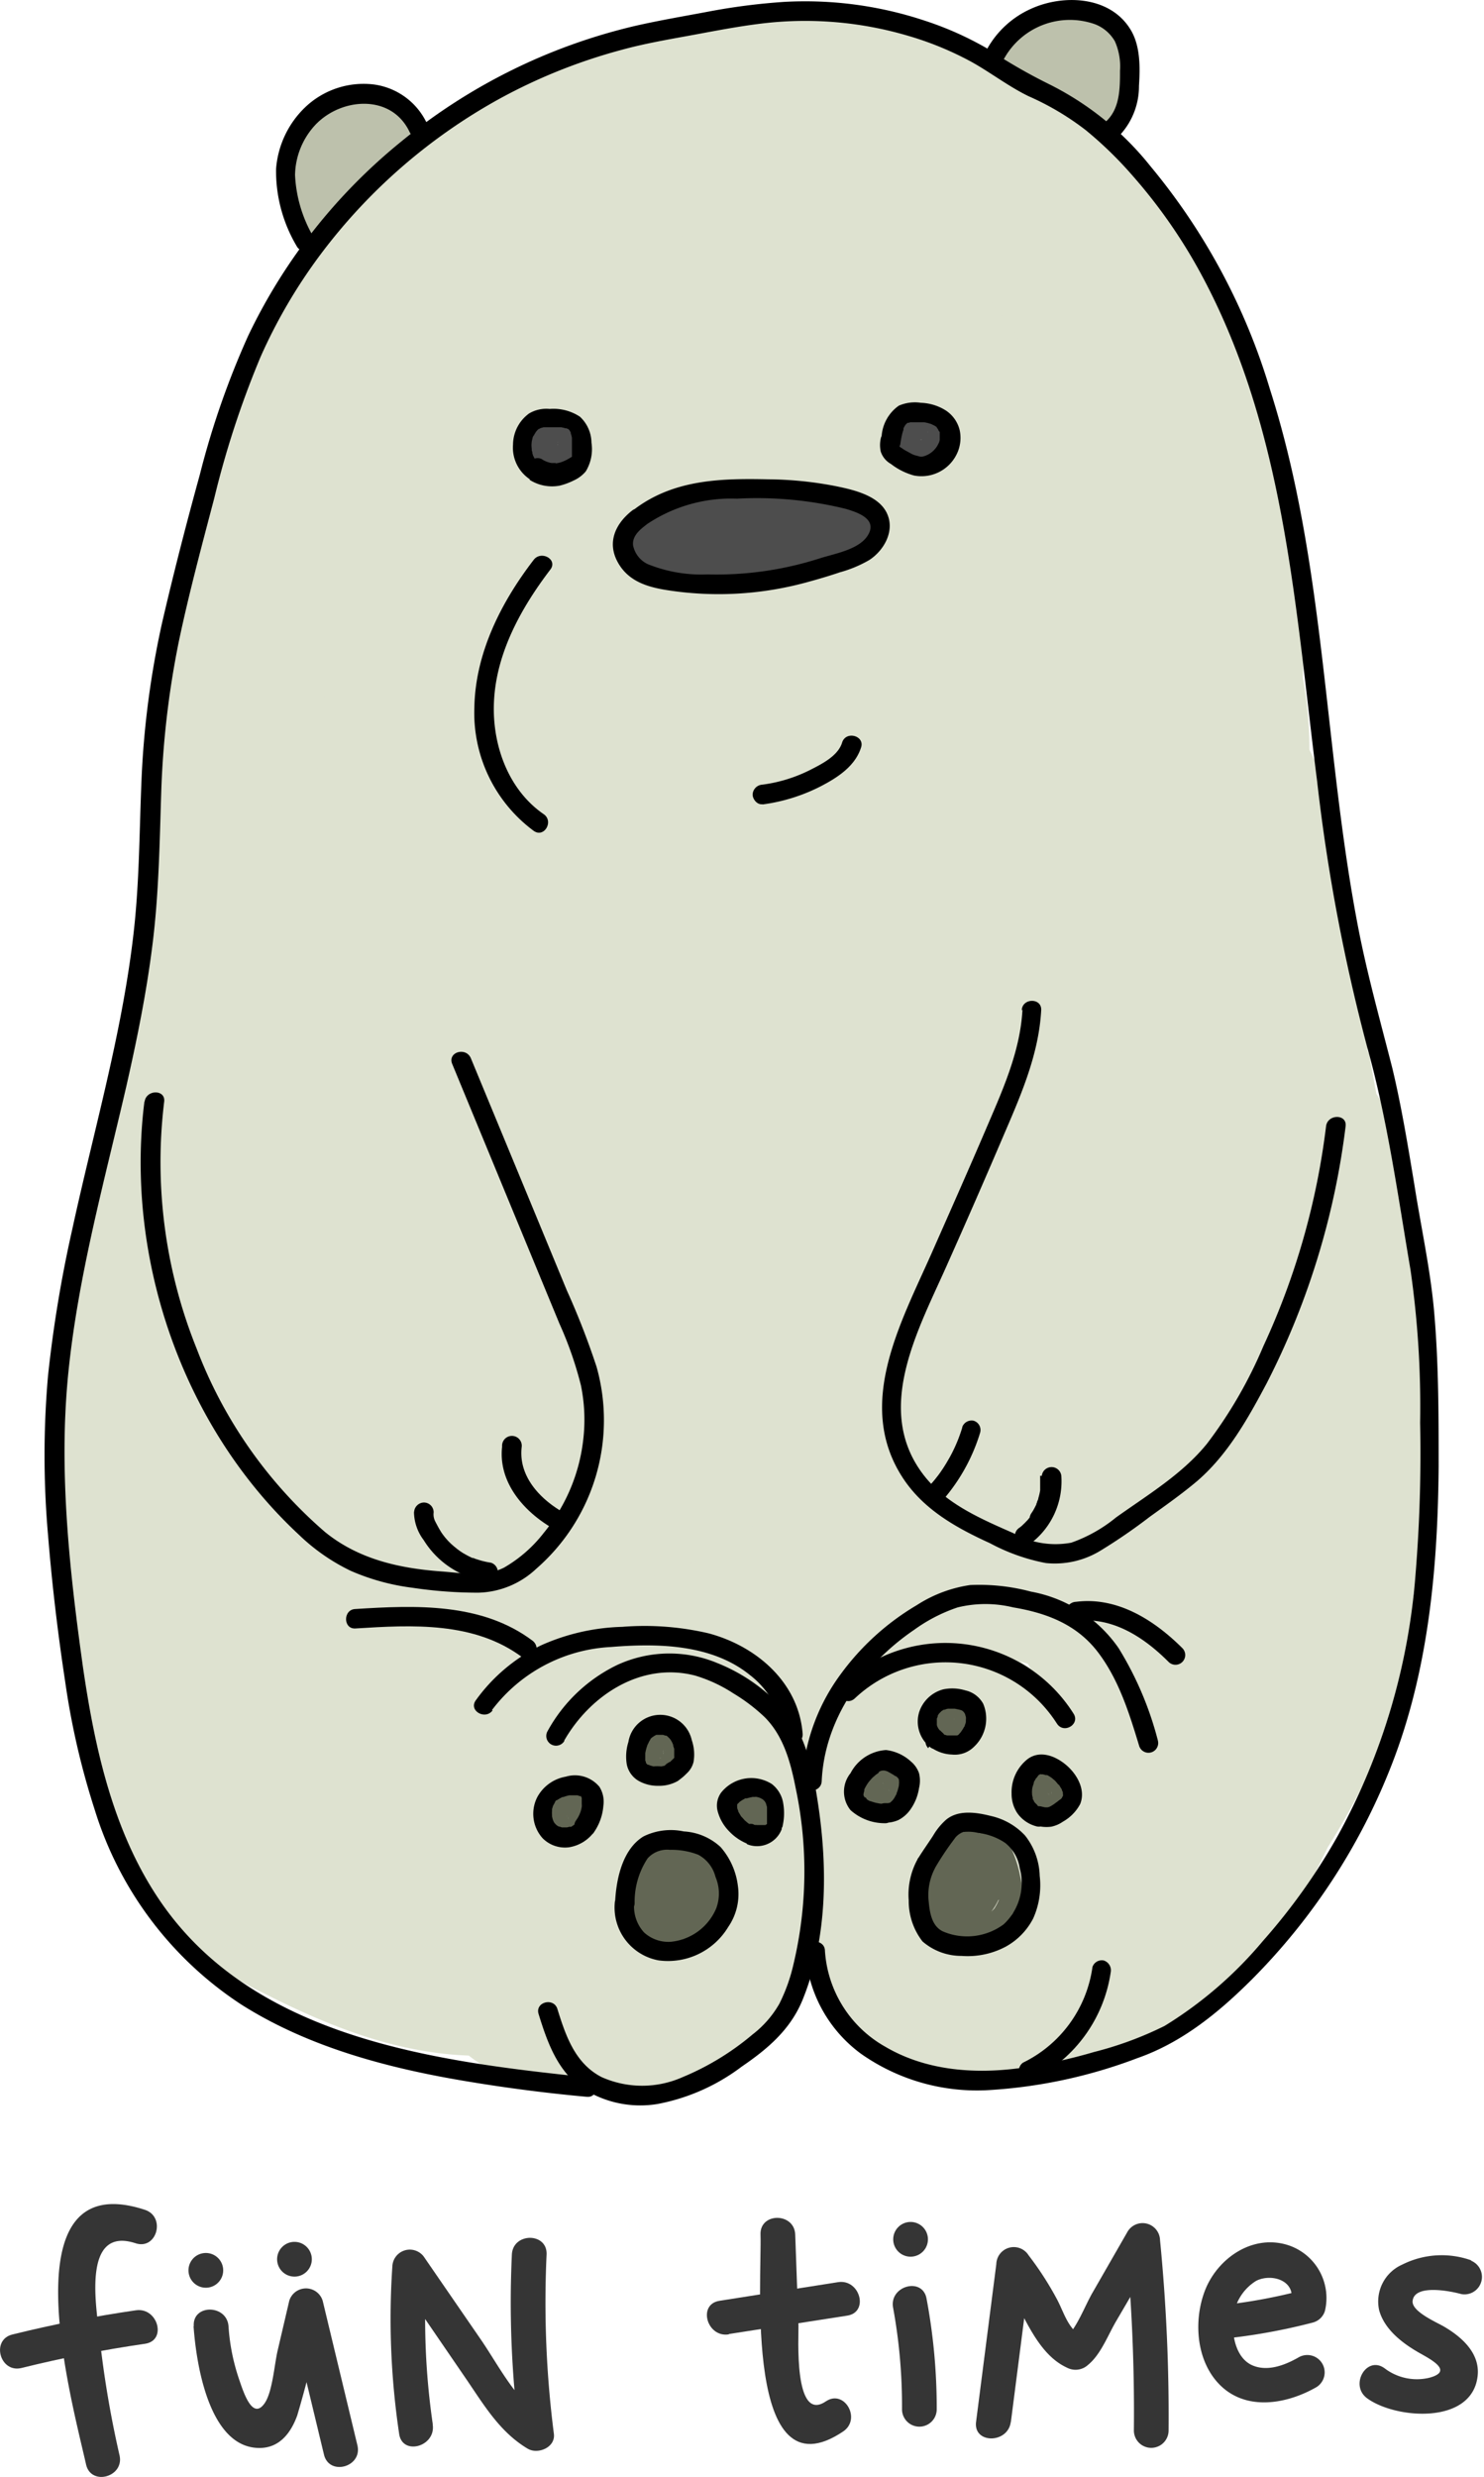 <svg xmlns="http://www.w3.org/2000/svg" viewBox="0 0 128.26 213.92"><defs><style>.cls-1{fill:#dee2d0;}.cls-2{fill:#4d4d4d;}.cls-3{fill:#626654;}.cls-4{fill:#bdc1ac;}.cls-5{fill:#353535;}</style></defs><title>Asset 15</title><g id="Layer_2" data-name="Layer 2"><g id="Layer_1-2" data-name="Layer 1"><g id="Layer_2-2" data-name="Layer 2"><g id="Layer_1-2-2" data-name="Layer 1-2"><path class="cls-1" d="M82,64.33a68.08,68.08,0,0,1,.45-8.8l-1.21,9a25.76,25.76,0,0,1,1.58-6.09l-3.37,8a17.46,17.46,0,0,1,2.12-3.7l-5.27,6.82a16.36,16.36,0,0,1,2.94-2.94l-6.83,5.25a18.15,18.15,0,0,1,3.78-2.21l-8,3.37a16.66,16.66,0,0,1,4.21-1.16l-9,1.2a15.41,15.41,0,0,1,4.07,0l-9-1.21a7,7,0,0,1,1.43.38l-8-3.37a6,6,0,0,1,1.24.75l-6.82-5.28c1.24,1,2.37,2.17,3.57,3.23a26.43,26.43,0,0,1,3.24,3.28L47.82,64a11.17,11.17,0,0,1,1.44,2.39l-3.37-8A10.56,10.56,0,0,1,46.56,61l-1.2-9a37.91,37.91,0,0,1-.11,6.48,25,25,0,0,0,0,3.24,96.69,96.69,0,0,0,1.39,10.31,11.79,11.79,0,0,0,.41,1.55,25.48,25.48,0,0,0,6,11.45,25.38,25.38,0,0,0,9.45,8.72,25,25,0,0,0,12.52,4,25.57,25.57,0,0,0,13.44-.62l8.05-3.37a33.92,33.92,0,0,0,12.09-12.09l3.37-8a34.05,34.05,0,0,0,0-17.92l-.82-4.07a25.32,25.32,0,0,0-6-11.46,25.4,25.4,0,0,0-9.45-8.67,25.06,25.06,0,0,0-12.53-4,25.53,25.53,0,0,0-13.43.6l-8,3.37A33.84,33.84,0,0,0,49.61,43.61l-3.4,8a33.85,33.85,0,0,0,0,17.92L47,73.63l65-17.92a11.22,11.22,0,0,1-.53-2.22l1.21,9a39.08,39.08,0,0,1,.12-6.84,23.7,23.7,0,0,0-.06-3.37c-.31-3.1-.79-6.43-1.28-9.52,0-.26-.09-.51-.15-.77a36.93,36.93,0,0,0-2.19-5.54,39.45,39.45,0,0,0-2.34-5.27c-.13-.21-.27-.43-.41-.63-1.76-2.51-3.74-4.95-5.65-7.34a22.1,22.1,0,0,0-2.25-2.39,104.57,104.57,0,0,0-11.56-9.54,7.56,7.56,0,0,0-.71-.44c-1.36-.7-3.51-1.49-4.35-1.85.5.21-2.9-1.35-4.26-1.79A7.38,7.38,0,0,0,76.77,7c-1.57-.31-3.55-.49-4.84-.66-1.53-.21-3.23-.48-4.85-.65a14.41,14.41,0,0,0-3.08,0c-3.44.33-6.89.77-10.3,1.39-.51.1-1,.22-1.52.36a14.15,14.15,0,0,0-1.39.46c-1.55.59-3.12,1.3-4.61,1.93s-3.17,1.26-4.67,2a16.21,16.21,0,0,0-2.61,1.53c-1.33.95-2.67,2-3.93,3s-2.64,2-3.9,3a16.47,16.47,0,0,0-1.22,1.13,12.4,12.4,0,0,0-1,1.09c-1.89,2.33-3.74,4.75-5.53,7.15-.19.25-.38.5-.56.76a18,18,0,0,0-1.57,2.94c-1.24,2.86-2.55,5.76-3.65,8.69-.11.29-.21.56-.31.88-.2.63-.38,1.27-.52,1.91s-.27,1.23-.37,1.85c-.56,3.55-1,7.14-1.44,10.72a73.57,73.57,0,0,0-.33,7.86,25.47,25.47,0,0,0,2.9,13,25.33,25.33,0,0,0,7,10.84,25.15,25.15,0,0,0,10.86,7,25.27,25.27,0,0,0,13,2.9l9-1.2a33.73,33.73,0,0,0,14.82-8.67l5.26-6.82a33.45,33.45,0,0,0,4.6-17Z"/><path class="cls-1" d="M64.3,134.82a25.45,25.45,0,0,0,13-2.9,25.24,25.24,0,0,0,10.83-7,25.27,25.27,0,0,0,7-10.84,25.35,25.35,0,0,0,2.9-13l-1.2-9A33.7,33.7,0,0,0,88.11,77.3L81.29,72a33.4,33.4,0,0,0-17-4.6,25.25,25.25,0,0,0-13,2.9,25.34,25.34,0,0,0-10.85,7,25.38,25.38,0,0,0-7,10.85,25.47,25.47,0,0,0-2.9,13l1.2,9A33.75,33.75,0,0,0,40.48,125l6.82,5.27a33.39,33.39,0,0,0,17,4.59Z"/><path class="cls-1" d="M101,97.8a116.32,116.32,0,0,1-1,25.83l.31-2.25c-1.26,9.23-2.94,18.41-4.5,27.59l-.3,2.25a6.33,6.33,0,0,0,.73,3.25,8.07,8.07,0,0,0,3.44,4,10,10,0,0,0,4.25,1.12,8.58,8.58,0,0,0,6-2.46,27,27,0,0,0,5.87-8.76,27.51,27.51,0,0,0,1.64-4.86,60.89,60.89,0,0,0,.91-6c.67-5.87,1-11.79,1.42-17.71l.8-10.27-15.73,4.25c.22.45.42.9.62,1.36l-.85-2a31.46,31.46,0,0,1,2.1,7.68l-.3-2.25a31.57,31.57,0,0,1,0,8.24l.3-2.25c-.56,4.09-1.88,8-2.51,12.11h16.25l0-.2.3,2.24a5.47,5.47,0,0,1,0-1.4l-.31,2.24a7,7,0,0,1,.37-1.36l-.85,2a6.3,6.3,0,0,1,.81-1.4l-1.32,1.69a6.3,6.3,0,0,1,1-1l-1.69,1.32.33-.24-11.52-11.52a23.32,23.32,0,0,0-2.61,11.53,8.73,8.73,0,0,0,4.17,7.3,8.54,8.54,0,0,0,8.5,0,9,9,0,0,0,2.81-2.51,5.49,5.49,0,0,0,1.18-2,7.89,7.89,0,0,0,.53-1.35,8.9,8.9,0,0,0-.85-6.49,8.45,8.45,0,0,0-11.54-3,8.89,8.89,0,0,0-3.87,5,54,54,0,0,1-2.09,5.92l.85-2a12.69,12.69,0,0,1-.91,1.94l1.32-1.69a1.27,1.27,0,0,1-.25.27l1.69-1.32-.15.09,2-.85-.17.06,2.25-.3h-.22l2.25.29a1.13,1.13,0,0,1-.43-.13l2,.85a6.07,6.07,0,0,1-.73-.47L115,141.5A8.74,8.74,0,0,1,113.5,140l1.32,1.68a79.55,79.55,0,0,0-4.73-6.41c-1.82-2-4.23-3.45-6.4-5.12l1.69,1.31a7.27,7.27,0,0,1-1.13-1.09l1.32,1.69a6.4,6.4,0,0,1-.74-1.26l.85,2a7.79,7.79,0,0,1-.49-1.82l.3,2.24a16.84,16.84,0,0,1,.1-4.37l-.3,2.25a25.55,25.55,0,0,0,.39-3,10.17,10.17,0,0,0-.16-1.47,6.54,6.54,0,0,0-1-3.29,10.37,10.37,0,0,0-3.25-3.34,8.72,8.72,0,0,0-5.82-1.12,7.22,7.22,0,0,0-1.52.26,23.84,23.84,0,0,0-2.2.94l-1.17.56c-.78.38-1.56.73-2.35,1l2-.86a79.41,79.41,0,0,1-20,5.52l2.25-.3a27.2,27.2,0,0,1-6.29.48l2.24.31a4.42,4.42,0,0,1-1.12-.3l2,.85a3.2,3.2,0,0,1-.51-.29l1.68,1.32a4.31,4.31,0,0,1-.56-.57l1.32,1.69a4.85,4.85,0,0,1-.29-.49l.85,2a2.7,2.7,0,0,1-.14-.56l.3,2.24v-.19l-6.18,8.12.23,0-2.25.29h.67l-2.25-.3a5.26,5.26,0,0,1,1.3.38l-2-.86c2.11.94,4.09,2.21,6.39,2.66a24.56,24.56,0,0,0,7.21.36c1.74-.18,3.47-.46,5.22-.56a29,29,0,0,1,5.51.2l-2.25-.3a29.21,29.21,0,0,1,6.88,1.81l-2-.85a8.28,8.28,0,0,1,1.77,1l-1.68-1.32a4.84,4.84,0,0,1,.64.64l-1.31-1.69a13.74,13.74,0,0,1,1,1.64,18.2,18.2,0,0,0,1.47,2.12c.85,1.09,1.76,2.11,2.61,3.2l-1.32-1.68a8.35,8.35,0,0,1,.9,1.45l-.85-2a4.1,4.1,0,0,1,.28,1l-.3-2.25a4.45,4.45,0,0,1,0,.73l.3-2.24,0,.18a6.43,6.43,0,0,0-.15,3.37,6.26,6.26,0,0,0,1,3.14,8.47,8.47,0,0,0,11.54,3c1.73-1.13,3.52-2.91,3.87-5.06a12.78,12.78,0,0,0-.06-5.93,16,16,0,0,0-1.07-2.6,6.53,6.53,0,0,0-.45-.82c-1.09-1.64-2.46-3-3.67-4.61l1.32,1.69c-.69-.92-1.12-2-1.81-2.9a14,14,0,0,0-4-3.94,9.67,9.67,0,0,0-1.4-.71,36.69,36.69,0,0,0-5.37-2,41.54,41.54,0,0,0-5.76-1,31.33,31.33,0,0,0-7.62,0,32,32,0,0,1-7.37.41l2.25.31a10.65,10.65,0,0,1-2.55-.67l2,.85c-1.2-.52-2.33-1.17-3.55-1.68a10.58,10.58,0,0,0-2.19-.78,12.82,12.82,0,0,0-5.48,0l-2,.85a6.37,6.37,0,0,0-2.39,2.22,8.09,8.09,0,0,0-1.81,5.1,10.25,10.25,0,0,0,4.32,8.37,12.08,12.08,0,0,0,7.68,2.44,68.31,68.31,0,0,0,9.35-1.09,79.55,79.55,0,0,0,14.48-3.72c3.26-1.17,6.42-2.59,9.55-4l-2,.85a1.42,1.42,0,0,1,.4-.12l-2.25.3h.2l-2.25-.3.19.07-2-.86.13.1-1.69-1.32.1.12L90,131.7l.06.14-.84-2,0,.16-.3-2.25a4,4,0,0,1,0,.69l.3-2.24a37.84,37.84,0,0,0-.57,5.52,15.77,15.77,0,0,0,.79,5.28,14.28,14.28,0,0,0,3.79,6.08c1.42,1.24,3,2.2,4.49,3.33L96,145.08a19.07,19.07,0,0,1,3.18,3.17l-1.32-1.68c.48.62.91,1.27,1.34,1.93.76,1.18,1.59,2.28,2.47,3.39a9.21,9.21,0,0,0,1.46,1.53,18.14,18.14,0,0,0,2.42,1.78,11.64,11.64,0,0,0,2.44,1,8.82,8.82,0,0,0,3.58.14,8.6,8.6,0,0,0,5.22-2.52,9.81,9.81,0,0,0,1.73-2.32c.69-1.38,1.25-2.81,1.83-4.26q1-2.55,1.79-5.19l-16.25-4.49a1,1,0,0,1-.1.34l.84-2-.09.16,1.31-1.69a.88.88,0,0,1-.26.25l1.69-1.31-.16.08,12.67,7.3a15.7,15.7,0,0,1,.09-2.74l-.3,2.24a15.11,15.11,0,0,1,1.06-3.84l-.87,1.94c.1-.22.2-.45.31-.68l.85-2a6.43,6.43,0,0,0,.15-3.37,4.32,4.32,0,0,0-.56-2.13,6.29,6.29,0,0,0-1.75-2.7,9.76,9.76,0,0,0-3.72-2.17,6.29,6.29,0,0,0-3.36-.15,6.2,6.2,0,0,0-3.13,1,14.49,14.49,0,0,0-2.92,2.38,13.45,13.45,0,0,0-2.21,3.17,23,23,0,0,0-1.09,2.67,31.44,31.44,0,0,0-.54,3.86,22.33,22.33,0,0,0,.37,3l.85,2a6.26,6.26,0,0,0,2.15,2.36,8,8,0,0,0,5.1,1.81,10,10,0,0,0,4.25-1.13,9.44,9.44,0,0,0,3.88-5.05c.39-2.61,1.07-5.15,1.68-7.72a51.75,51.75,0,0,0,1.41-9.75,39.75,39.75,0,0,0-4.13-18.4l-1.32-1.68a6.27,6.27,0,0,0-2.71-1.75,8,8,0,0,0-5.49-.42,9.87,9.87,0,0,0-3.71,2.17,8.7,8.7,0,0,0-2.47,5.95l-1.12,14.71c-.37,4.76-.56,9.55-1.21,14.29l.31-2.25a26.51,26.51,0,0,1-1.69,6.62l.82-2a19.94,19.94,0,0,1-2.4,4.09l1.32-1.68A22.87,22.87,0,0,1,98,145.29l14.08,8.19c1.17-7,2.37-13.91,3.47-20.88a196.76,196.76,0,0,0,2.59-22.95,93,93,0,0,0-.27-11.8,6.21,6.21,0,0,0-.72-3.24,6.4,6.4,0,0,0-1.74-2.71,8.43,8.43,0,0,0-11.92,0A8.24,8.24,0,0,0,101,97.85Z"/><path class="cls-1" d="M70.11,152.36a5.69,5.69,0,0,1,.71.07l-2.25-.3a15,15,0,0,1,3.42,1l-2-.85a35.75,35.75,0,0,1,5.36,3l5.87,3.84,4.25-15.73a23.7,23.7,0,0,0-9.09,2.38,10,10,0,0,0-1.12.7,22.15,22.15,0,0,0-2.35,1.87,18.65,18.65,0,0,0-2,2.5,6.83,6.83,0,0,0-.56,1,14.73,14.73,0,0,0-1.6,6.13,15.54,15.54,0,0,0,.59,4.5,47.18,47.18,0,0,1,1.47,5.1l-.31-2.25c.18,1.52.26,3,.56,4.53a13.2,13.2,0,0,0,1.13,2.91A12.56,12.56,0,0,0,74,175.31a6,6,0,0,0,.71.71,17.89,17.89,0,0,0,2.37,1.78,13.25,13.25,0,0,0,3.72,1.52c4.86,1.13,9.84-.11,14.39-1.86,4.33-1.68,8.84-3.62,12-7.17a81.15,81.15,0,0,0,7.1-10A70.81,70.81,0,0,0,120.6,148a6.32,6.32,0,0,0,.14-3.37,6.22,6.22,0,0,0-1-3.13l-1.32-1.69a6.4,6.4,0,0,0-2.71-1.74,8.05,8.05,0,0,0-5.49-.42,8.63,8.63,0,0,0-5,3.87q-4.25,7.75-8,15.77l9.51-3.87a28.94,28.94,0,0,0-5-.84,15,15,0,0,0-3,0,28.14,28.14,0,0,0-4.93.79,24.4,24.4,0,0,1-2.89.72l2.24-.3a5.82,5.82,0,0,1-1.18,0l2.24.3a5,5,0,0,1-.91-.27l2,.85a3.4,3.4,0,0,1-.48-.29l1.68,1.32a4.44,4.44,0,0,1-.65-.65l1.32,1.69a4.36,4.36,0,0,1-.45-.82l.85,2a5.45,5.45,0,0,1-.3-1.12l.31,2.25a5.62,5.62,0,0,1,0-1.16l-.31,2.25a6.43,6.43,0,0,1,.43-1.48l-.85,2a9.75,9.75,0,0,1,1.21-2l-1.32,1.68c2.6-3.24,6-5.76,9-8.67a37.33,37.33,0,0,0,8.11-11.59,81.93,81.93,0,0,0,4.43-13.58,122.33,122.33,0,0,0,3-15.65,35.64,35.64,0,0,0,.06-7.93,23.36,23.36,0,0,0-1-5.68A14,14,0,0,0,118.64,94a10.8,10.8,0,0,1-1-1.61l.85,2a5,5,0,0,1-.36-1.31l.3,2.25a7.11,7.11,0,0,1,0-1.13l-.3,2.25a6.74,6.74,0,0,1,.2-.89h-16.2q1.75,9.9,4.15,19.65a8.42,8.42,0,0,0,10.36,5.88h0a8.59,8.59,0,0,0,5-3.87,8.93,8.93,0,0,0,.85-6.49q-2.4-9.76-4.15-19.65l-.85-2a6.31,6.31,0,0,0-2.17-2.36,8.09,8.09,0,0,0-5.1-1.81A10.13,10.13,0,0,0,106,86a8.69,8.69,0,0,0-3.88,5.06,13,13,0,0,0,1.73,11,9.1,9.1,0,0,1,1,1.68l-.85-2a12,12,0,0,1,.63,2.77l-.3-2.25a37.67,37.67,0,0,1-.15,10l.3-2.24a124.23,124.23,0,0,1-2.62,12.52,71.1,71.1,0,0,1-3.37,10.89l.85-2a30.74,30.74,0,0,1-3.84,6.73l1.32-1.68c-2.92,3.76-6.74,6.6-10.11,10a34.22,34.22,0,0,0-3.51,4.18A9.34,9.34,0,0,0,82.4,152a14.79,14.79,0,0,0-1.34,3.51,14.19,14.19,0,0,0-.35,3.37,13.46,13.46,0,0,0,.57,3.45,11.48,11.48,0,0,0,2,3.77,11,11,0,0,0,3.25,3,13.1,13.1,0,0,0,9.55,1.12c1.42-.3,2.76-.81,4.21-1l-2.25.31a17,17,0,0,1,4.16,0l-2.24-.3a17.91,17.91,0,0,1,2.29.48l2.25.31a6.27,6.27,0,0,0,3.24-.73,7.84,7.84,0,0,0,4-3.45q3.7-8,8-15.77l-15.32-6.52-.39,1,.85-2a61.15,61.15,0,0,1-4.67,8.7c-1.73,2.75-3.51,5.53-5.49,8.11L96,157.57A15.16,15.16,0,0,1,93.61,160l1.69-1.32A25.08,25.08,0,0,1,90,161.58l2-.85a33.69,33.69,0,0,1-8.21,2.48l2.24-.3a10.26,10.26,0,0,1-2.35,0l2.24.3a7.51,7.51,0,0,1-1.63-.42l2,.85a6.33,6.33,0,0,1-1.24-.71l1.68,1.32a4.83,4.83,0,0,1-.86-.83l1.31,1.68a4.69,4.69,0,0,1-.6-1l.85,2a7.27,7.27,0,0,1-.31-1.22l.31,2.24a34.5,34.5,0,0,0-1-6.31,22.7,22.7,0,0,1-1.15-4l.3,2.25a6,6,0,0,1,0-1.59l-.3,2.25a5.68,5.68,0,0,1,.35-1.22l-.85,2a6.65,6.65,0,0,1,.75-1.26l-1.31,1.69a7.11,7.11,0,0,1,1.21-1.18L83.76,161a9.57,9.57,0,0,1,1.79-1l-2,.85a13.61,13.61,0,0,1,3.15-.8l-2.24.3,1-.11,2.24-.3a6.42,6.42,0,0,0,2.87-1.51,8.06,8.06,0,0,0,3-4.37,10.05,10.05,0,0,0,0-4.5,8.82,8.82,0,0,0-3.88-5.05c-2.62-1.72-5.22-3.5-7.91-5.13a37.19,37.19,0,0,0-5.55-2.66,21.26,21.26,0,0,0-6.14-1.27,8.46,8.46,0,0,0-6,2.47,8.41,8.41,0,0,0,0,11.91l1.68,1.32a8.5,8.5,0,0,0,4.26,1.12Z"/><path class="cls-1" d="M13,65.4a97.09,97.09,0,0,1-.61,19.28l.3-2.24A114.46,114.46,0,0,1,9.94,95.91,119.55,119.55,0,0,0,7,109.13a54.69,54.69,0,0,0-.64,5.56,13.3,13.3,0,0,0,.41,3.61A12,12,0,0,0,9.43,123a6.21,6.21,0,0,0,2.71,1.74,6.33,6.33,0,0,0,3.25.73,8.59,8.59,0,0,0,6-2.47,8.49,8.49,0,0,0,2.46-6l-.3-2.24a8.43,8.43,0,0,0-2.16-3.72l-.14-.16,1.32,1.68a2.5,2.5,0,0,1-.21-.35l.85,2a4.22,4.22,0,0,1-.23-.79l.3,2.25a16.82,16.82,0,0,1,.26-4.13l-.31,2.25c.81-6,2.65-11.75,4-17.61A108.66,108.66,0,0,0,30,75.85a93.62,93.62,0,0,0-.16-10.46,9,9,0,0,0-2.46-6,8.41,8.41,0,0,0-11.91,0,8.21,8.21,0,0,0-2.47,6Z"/><path class="cls-1" d="M39.35,32.68a16.51,16.51,0,0,1,.6-1.8l-.84,2a15.43,15.43,0,0,1,2-3.47l-1.32,1.68A24.44,24.44,0,0,1,44,27.18L42.33,28.5A50.69,50.69,0,0,1,53.46,22l-2,.86A50.77,50.77,0,0,1,60.6,20l2-.85A6.36,6.36,0,0,0,65,17a8.12,8.12,0,0,0,1.8-5.11,10,10,0,0,0-1.13-4.25A8.53,8.53,0,0,0,60.6,3.76a16.14,16.14,0,0,0-9.76.75A6.42,6.42,0,0,0,48,6,6.39,6.39,0,0,0,45.8,8.38a8.48,8.48,0,0,0,3,11.55,8.83,8.83,0,0,0,6.49.84,97.18,97.18,0,0,1,11.58-2.3l-2.25.31q3.07-.41,6.18-.62a8.91,8.91,0,0,0,5.93-2.44,8.59,8.59,0,0,0,2.47-6,8.51,8.51,0,0,0-2.47-6,8.15,8.15,0,0,0-6-2.46,106.24,106.24,0,0,0-20,3.17l4.49,16.25a16,16,0,0,1,3-.87l-2.24.32a7,7,0,0,1,1.52,0l-2.25-.3c.26,0,.51.09.76.15V3.76A58.67,58.67,0,0,0,41.51,9.07a49.31,49.31,0,0,0-5.75,3.47,43.72,43.72,0,0,0-7,5.66,24.17,24.17,0,0,0-5.67,10A8.75,8.75,0,0,0,24,34.69a8.45,8.45,0,0,0,11.55,3,8.78,8.78,0,0,0,3.87-5.05Z"/><path class="cls-1" d="M106.29,28A14.94,14.94,0,0,1,105,26.62l1.31,1.68a14.09,14.09,0,0,1-1.76-3l.85,2a3.84,3.84,0,0,1-.28-.87V30.9l0-.22-.85,2,.07-.12-3,3,.11-.07-2,.84.13,0-2.25.3h.12l-4.25-1.12.1.07,8.51-14.54a2.49,2.49,0,0,1-.32-.2l1.68,1.32a4,4,0,0,1-.65-.65l1.31,1.68a30.28,30.28,0,0,1-1.5-2.81,43,43,0,0,0-3.47-4.52l1.32,1.69A18.08,18.08,0,0,1,98.79,15,12.38,12.38,0,0,0,94,10.34c-1.8-1.12-3.61-2.21-5.47-3.23A44.51,44.51,0,0,0,74.94,1.84a6.43,6.43,0,0,0-3.37-.16,6.39,6.39,0,0,0-3.11,1,8.46,8.46,0,0,0-3,11.55c1.12,1.74,2.9,3.5,5,3.86a31.31,31.31,0,0,1,6.83,2.07l-2-.85a57.7,57.7,0,0,1,5.77,2.91,52.12,52.12,0,0,1,5.4,3.28l-1.69-1.32a4.89,4.89,0,0,1,.46.45L83.93,23c.6.82.88,1.83,1.46,2.68,1,1.38,2.06,2.63,3.1,3.93l-1.32-1.68a16.77,16.77,0,0,1,1.58,2.8,11.83,11.83,0,0,0,4.63,4.93,8.45,8.45,0,0,0,11.54-3,8.47,8.47,0,0,0,.84-6.49l-.84-2a8.51,8.51,0,0,0-3-3,2.43,2.43,0,0,0-1.12-.5,6.32,6.32,0,0,0-3.24-.73,8.81,8.81,0,0,0-8.9,8.69v.16A12.35,12.35,0,0,0,89,31.29a23.1,23.1,0,0,0,1.23,3,12.82,12.82,0,0,0,1.3,2.24A26.38,26.38,0,0,0,94.38,40a8.74,8.74,0,0,0,6,2.47A8.43,8.43,0,0,0,108.76,34a8.79,8.79,0,0,0-2.47-6Z"/><path class="cls-1" d="M78.49,104.68a31,31,0,0,1,.17-5.62L77.45,108a14.79,14.79,0,0,1,.87-3.83l-3.37,8a5,5,0,0,1,.49-.84l-5.29,6.81a3.92,3.92,0,0,1,.52-.56l-6.82,5.27a3.44,3.44,0,0,1,.7-.4l-8,3.37a5.45,5.45,0,0,1,.89-.2l-9,1.2a103.42,103.42,0,0,0,13-1.65,15.41,15.41,0,0,0,2.12-.57c1.69-.6,3.37-1.39,4.93-2.06s3.31-1.31,4.89-2.1c2.44-1.21,4.4-3.2,6.9-4.3l-8,3.37a7.08,7.08,0,0,1,1.57-.46l-9,1.2a5.62,5.62,0,0,1,1.42,0l-9-1.2a5.65,5.65,0,0,1,1.05.29L50.22,116a7.3,7.3,0,0,1,1.57.93L45,111.68c1.58,1.25,3,2.68,4.5,4L54.21,120,61,125.24l8,3.37,9,1.2a25.25,25.25,0,0,0,13-2.9,16.8,16.8,0,0,0,7.43-4.33,17,17,0,0,0,6-6,16.93,16.93,0,0,0,4.33-7.44,25.25,25.25,0,0,0,2.9-13c.33-2.84.62-5.69,1-8.52l-1.23,9a17.88,17.88,0,0,1,1-4.27l-3.37,8a8.67,8.67,0,0,1,1-1.73l-5.27,6.82a6.3,6.3,0,0,1,1-1l-6.83,5.27a6,6,0,0,1,1.09-.64L49.43,80v.25l1.2-9a5.75,5.75,0,0,1-.39,1.42l3.37-8c-.11.23-.22.44-.34.65a25,25,0,0,0-4,12.53,25.42,25.42,0,0,0,.6,13.43,25.26,25.26,0,0,0,6,11.46,25.51,25.51,0,0,0,9.45,8.68l8.05,3.4a34,34,0,0,0,17.91,0l8-3.37A33.89,33.89,0,0,0,111.43,99.3c4.08-6.88,4.6-11.55,5.36-19.34A33.68,33.68,0,0,0,66.11,50.87h0a6.71,6.71,0,0,0-.87.49l-.22.16-6.82,5.27c-.13.11-.27.21-.4.34s-.38.43-.56.65L52,64.61c-.05.06-.1.14-.15.21l-.25.38a9.17,9.17,0,0,0-.46.88c-1.21,2.6-2.45,5.62-3.51,8.31-.07.17-.14.35-.2.53a14.36,14.36,0,0,0-.56,1.94c-.92,4.38-1.3,8.87-1.82,13.32l-.69,6,57.51-23.82-6.12-5.57C89.81,61.4,83.54,56,75.49,54.21c-7-1.51-13.47-2-20.43.13a58.26,58.26,0,0,0-9.41,3.93,13.78,13.78,0,0,0-1.33.8,43.94,43.94,0,0,1-5.87,3.66l8-3.37a18.16,18.16,0,0,1-4.41,1.22l9-1.21c-.72.09-1.43.12-2.15.16-7.86.46-11.67,1.3-18.58,4.93A36.93,36.93,0,0,0,23,70.07c-.09.09-.19.17-.27.26l-.18.22-5.27,6.82a5.59,5.59,0,0,0-.43.75c-.95,1.93-2.69,6.24-3.48,8.23l-.18.47a12.53,12.53,0,0,0-.43,1.81c-.07.4-.14.8-.19,1.2-.48,3.28-1,6.59-1.32,9.89a30.44,30.44,0,0,0-.1,5,25.34,25.34,0,0,0,2.87,13,25.22,25.22,0,0,0,7,10.84,25.22,25.22,0,0,0,10.84,7,25.35,25.35,0,0,0,13,2.91l9-1.2a33.8,33.8,0,0,0,14.87-8.67l5.26-6.82a33.45,33.45,0,0,0,4.6-17Z"/><path class="cls-1" d="M50.73,179l2.57.65V163.44l-1,.24a8.53,8.53,0,0,0-5.06,3.87l-.82,2a6.43,6.43,0,0,0-.16,3.37,4.16,4.16,0,0,0,.57,2.12,6.16,6.16,0,0,0,1.74,2.71,8.92,8.92,0,0,0,6,2.47,14.46,14.46,0,0,0,6.85-1.68,8.74,8.74,0,0,0,1.29-.76,18.66,18.66,0,0,0,2.77-2.25,15.69,15.69,0,0,0,3-4.29,21.81,21.81,0,0,0,1.28-3.37,26.53,26.53,0,0,0,.56-4,25.94,25.94,0,0,0-.41-6,38.1,38.1,0,0,0-.75-3.83A27.72,27.72,0,0,0,68,150.41a25.32,25.32,0,0,0-2.58-5.15,41.62,41.62,0,0,0-6.3-7.21,17.68,17.68,0,0,0-6.28-3.8,12.83,12.83,0,0,0-7.11-.13,11.66,11.66,0,0,0-6.95,5.27A14.91,14.91,0,0,0,37,144.81a42.55,42.55,0,0,0-.62,6,40.64,40.64,0,0,0,.57,6.22,18.43,18.43,0,0,0,4.49,10,6.32,6.32,0,0,0,.6.56,16.67,16.67,0,0,0,2.25,1.65,11.87,11.87,0,0,0,5.36,1.51A9.94,9.94,0,0,0,55,169.31a19.31,19.31,0,0,0,1.76-1.37,10.13,10.13,0,0,0,1.46-1.87,13.52,13.52,0,0,0,.9-2.11,7,7,0,0,0,.32-2.54,8.42,8.42,0,0,0-3.32-6.63,6.42,6.42,0,0,0-2.87-1.51,8.35,8.35,0,0,0-4.49,0,20.19,20.19,0,0,0-7.13,4.27,18.73,18.73,0,0,0-4.49,7,7.31,7.31,0,0,0-.36,1.12,14.7,14.7,0,0,0-.4,3.16,11.12,11.12,0,0,0,1.68,5.94,10.69,10.69,0,0,0,9.07,5.09,12.52,12.52,0,0,0,2.59-.35,13.12,13.12,0,0,0,2.32-1l1.69-1.32L55,175.56l.86-2.06a6.33,6.33,0,0,0,.15-3.37,8.22,8.22,0,0,0-1.68-4,4.2,4.2,0,0,0-1.51-1.51A6.33,6.33,0,0,0,50,163.13L44.2,160.7l2,.85A5,5,0,0,1,45,160.9l1.69,1.32a2.33,2.33,0,0,1-.31-.32l1.32,1.68a3.16,3.16,0,0,1-.33-.56l.88,2.06a32.88,32.88,0,0,1-1.47-5.33c-.42-1.82-.79-3.64-1.13-5.48-.7-3.58-1.36-7.19-2.36-10.71a52,52,0,0,0-4.4-11,35.78,35.78,0,0,0-7.47-9.31c-2.85-2.58-6-4.88-8.35-7.93L24.39,117a16.87,16.87,0,0,1-2.1-3.48l.85,2a14.71,14.71,0,0,1-.59-1.69,8.59,8.59,0,0,0-3.88-5l-2-.85a6.23,6.23,0,0,0-3.37-.15,4.1,4.1,0,0,0-2.1.58,6.21,6.21,0,0,0-2.71,1.74l-1.32,1.68A8.47,8.47,0,0,0,6,116a122.67,122.67,0,0,0,1.28,30.68q.56,3.5,1.34,6.94a42,42,0,0,0,2.51,7.49,19.32,19.32,0,0,0,4.49,6.35,31.28,31.28,0,0,0,7.07,4.64c5.73,2.92,11.68,5.3,18.19,5.45l2.25-.3A6.39,6.39,0,0,0,46,175.75a4.2,4.2,0,0,0,1.51-1.51A6.42,6.42,0,0,0,49,171.37a9.45,9.45,0,0,0,.5-3.07,12.4,12.4,0,0,0-.39-3.09A14.55,14.55,0,0,0,48,162.36a7.52,7.52,0,0,0-.56-1,48,48,0,0,0-4.28-5.05c-2.25-2.39-4.46-4.79-6.46-7.37L38,150.62a35,35,0,0,1-4.49-7.47l.85,2a24.47,24.47,0,0,1-1.74-5.91L33,141.5a18.54,18.54,0,0,1,0-4.88l-.3,2.25a16,16,0,0,1,.94-3.6,6.32,6.32,0,0,0,.14-3.37,6.16,6.16,0,0,0-1-3.13,8.45,8.45,0,0,0-11.54-3l-1.69,1.31a8.48,8.48,0,0,0-2.16,3.72,15.54,15.54,0,0,0-.92,3.48,27.15,27.15,0,0,0-.44,5.62A29.33,29.33,0,0,0,17.79,149a38.66,38.66,0,0,0,4.3,8.36,77,77,0,0,0,6,7.49c1.91,2.13,4,4.13,5.8,6.38l-1.32-1.69a8.3,8.3,0,0,1,1,1.59l-.85-2a5.82,5.82,0,0,1,.25.84l-.31-2.25a3,3,0,0,1,0,.84l.31-2.24a3.48,3.48,0,0,1-.18.63l8.12-6.17c-.75,0-1.5-.08-2.24-.17l2.24.3a30.4,30.4,0,0,1-7.52-2.17l2,.8c-1.57-.67-3.1-1.42-4.61-2.2a26.19,26.19,0,0,1-4.26-2.54l1.68,1.32a11.84,11.84,0,0,1-1.9-1.91l1.32,1.69a15.77,15.77,0,0,1-2-3.37l.85,2a40,40,0,0,1-2-6.93q-.87-4.17-1.43-8.42l.29,2.24a115,115,0,0,1-.52-25.36L6.27,118.3a27.7,27.7,0,0,0,8.29,12.53c3,2.75,6.32,5.16,8.83,8.42l-1.31-1.69A32.25,32.25,0,0,1,26,144.49l-.85-2a71.72,71.72,0,0,1,3.77,13.69c.5,2.52,1,5.05,1.53,7.57.28,1.26.56,2.51.93,3.75.16.56.31,1.12.5,1.68a13.07,13.07,0,0,0,2.65,4.69,12.1,12.1,0,0,0,2.19,1.78,6.13,6.13,0,0,0,.92.47c1.25.56,2.51,1,3.76,1.58l4.15,1.73-2-15.41-.17.08,2-.85a2.14,2.14,0,0,1-.34.09l2.24-.31a2.35,2.35,0,0,1-.53,0l2.25.31a3.13,3.13,0,0,1-.52-.16l2,.84a3.24,3.24,0,0,1-.47-.28l1.68,1.32a3.68,3.68,0,0,1-.4-.39l1.32,1.68a3.15,3.15,0,0,1-.39-.63l.86,2a5.39,5.39,0,0,1-.18-.66l.31,2.24a4.61,4.61,0,0,1,0-.91l-.3,2.24a6.75,6.75,0,0,1,.44-1.58l-.85,2a10,10,0,0,1,1.2-2.05l-1.32,1.68a11.3,11.3,0,0,1,2-1.95l-1.68,1.32a10.77,10.77,0,0,1,2.24-1.27l-2,.85a3.25,3.25,0,0,1,.4-.15l-10.67-8.13v.16l.31-2.25,0,.14.86-2-.07.13L45,155.84a1,1,0,0,1-.2.22l1.68-1.32a1.51,1.51,0,0,1-.28.15l2-.85a1.78,1.78,0,0,1-.33.09l2.25-.3a2.09,2.09,0,0,1-.5,0l2.25.3a4.33,4.33,0,0,1-.87-.25l2,.85a5.35,5.35,0,0,1-.77-.45L54,155.6a5.47,5.47,0,0,1-.91-.89l1.32,1.69a8.21,8.21,0,0,1-1.06-1.78l.85,2a17.81,17.81,0,0,1-1-4.13l.31,2.25a27.83,27.83,0,0,1,0-7.18l-.31,2.25a14.48,14.48,0,0,1,.81-3.56l-.85,2a4.88,4.88,0,0,1,.44-.73l-1.31,1.68a3.52,3.52,0,0,1,.56-.53L51.11,150a3.29,3.29,0,0,1,.66-.37l-2,.85a4.26,4.26,0,0,1,.93-.25l-2.25.31a4.74,4.74,0,0,1,1.19,0l-2.25-.31a5.49,5.49,0,0,1,1.37.39l-2-.85a7.86,7.86,0,0,1,1.57,1l-1.68-1.31a32.55,32.55,0,0,1,5.05,5.31l-1.32-1.68a17.48,17.48,0,0,1,2.25,3.85l-.85-2a30.16,30.16,0,0,1,1.93,7.48l-.3-2.25a17.11,17.11,0,0,1,.06,4.29l.3-2.25a11.37,11.37,0,0,1-.66,2.58l.84-2a9.15,9.15,0,0,1-1.12,1.94L54.12,163a8.92,8.92,0,0,1-1.43,1.45l1.68-1.32a7.72,7.72,0,0,1-1.53.93l2-.85a6.73,6.73,0,0,1-1.52.42l2.25-.3a6.75,6.75,0,0,1-1,0L56.82,180l1-.27,2-.86a6.31,6.31,0,0,0,2.37-2.16A8.06,8.06,0,0,0,64,171.55a10,10,0,0,0-1.13-4.25,8.53,8.53,0,0,0-5.05-3.87l-2.58-.65a8.84,8.84,0,0,0-6.49.84,8.46,8.46,0,0,0-3,11.55,8.67,8.67,0,0,0,5,3.87Z"/><path class="cls-1" d="M110.12,79.59a30.62,30.62,0,0,0-3.45.4,9.65,9.65,0,0,0-1.32.27,11.24,11.24,0,0,0-1.24.41A31.4,31.4,0,0,0,101,82.06a9.42,9.42,0,0,0-3.87,5,6.43,6.43,0,0,0-.15,3.37,6.36,6.36,0,0,0,1,3.14l1.32,1.68A8.33,8.33,0,0,0,103,97.46l2.24.3a8.22,8.22,0,0,0,4.25-1.12c.34-.18.68-.34,1-.49l-2,.85a11.5,11.5,0,0,1,2.76-.74l-2.24.3a10.35,10.35,0,0,1,1.12-.09,9.35,9.35,0,0,0,6-2.46,6.46,6.46,0,0,0,1.74-2.71,6.23,6.23,0,0,0,.72-3.25l-.29-2.25a8.47,8.47,0,0,0-2.17-3.71l-1.69-1.32a8.42,8.42,0,0,0-4.25-1.15Z"/><path class="cls-2" d="M55.24,47.4a14.54,14.54,0,0,1,6.81-2.81c1.33-.16,2.67,0,4-.26A9.82,9.82,0,0,1,70,44.16a17.52,17.52,0,0,1,1.89.5,9.64,9.64,0,0,1,1.8.64c.52.31-.27.68-.6.79a10.27,10.27,0,0,1-1.63.34,35.75,35.75,0,0,0-3.65,1.12c-1.23.33-2.55.66-3.84.92a14.87,14.87,0,0,1-4.46.38,8.22,8.22,0,0,1-2.19-.57c-.38-.16-1.42-.61-1.5-1.09l-.08.66c.21-.44,1.12-.85,1.54-1.08a11.84,11.84,0,0,1,2-.89,15.57,15.57,0,0,1,4.21-.83,28.62,28.62,0,0,1,4.9.17c.88.09,1.75.22,2.62.36.47.08,1.5.08,1.83.51l.3-1.15c-1.22.56-2.6.65-3.87,1.09s-2.28,1-3.49,1.4a13.56,13.56,0,0,1-3.81.44c-1.25,0-2.54.12-3.79,0a5.27,5.27,0,0,1-.69-.14c-.12-.14-.22-.13-.31,0l.36-.24c.49-.29,1-.57,1.5-.81a13.75,13.75,0,0,1,3.46-1.13c2.7-.48,5.39.35,8,.93V44.91c-3.58,1.31-7.3,2.67-11.23,2.37a4.93,4.93,0,0,1-.66-.07l-.4-.07.06.7c.48-.16.95-.35,1.42-.56a22.85,22.85,0,0,1,2.73-.73A21.85,21.85,0,0,1,68,46.21l-.6-1.44a4.66,4.66,0,0,1-3.2,1.47c-1.57.21-3.18.3-4.77.45l.46,1.59a6.8,6.8,0,0,1,3-1c1.07-.1,1.08-1.78,0-1.69a8.65,8.65,0,0,0-3.88,1.27c-.65.41-.45,1.65.43,1.57,1.8-.17,3.63-.26,5.41-.56A5.77,5.77,0,0,0,68.67,46a.85.85,0,0,0,0-1.21.88.88,0,0,0-.56-.23,23.58,23.58,0,0,0-7.1.63,16.07,16.07,0,0,0-3.37,1.12c-.83.43-1.38,1.5-.48,2.2a2.82,2.82,0,0,0,1.38.39,13.61,13.61,0,0,0,1.8.12,18.62,18.62,0,0,0,3.57-.35,43.6,43.6,0,0,0,7.05-2.11c.72-.26.88-1.43,0-1.63-2.47-.56-5-1.32-7.6-1.12a15.5,15.5,0,0,0-6.65,2.33c-1,.56-1.59,1.55-.74,2.56a3.32,3.32,0,0,0,2.63.93c1.29,0,2.6,0,3.93,0a13.81,13.81,0,0,0,3.62-.45c1.34-.39,2.53-1.12,3.85-1.52a26.81,26.81,0,0,0,4-1.18.84.84,0,0,0,.31-1.12,3.41,3.41,0,0,0-2.44-1.22c-1.29-.21-2.58-.4-3.88-.56a23.57,23.57,0,0,0-7.26.24,14.16,14.16,0,0,0-5.78,2.6c-.36.28-.75.56-.76,1.09a1.9,1.9,0,0,0,.72,1.27,6.42,6.42,0,0,0,2.81,1.48,14.84,14.84,0,0,0,7.1-.15c1.16-.25,2.32-.52,3.46-.85s2.19-.86,3.33-1.09a7.33,7.33,0,0,0,2.87-.8,2.06,2.06,0,0,0,1-2.59c-.51-1-1.69-1.19-2.58-1.5a16.15,16.15,0,0,0-3.49-.84,14.74,14.74,0,0,0-3.93.38c-1.33.19-2.67.06-4,.26a15.78,15.78,0,0,0-7,2.94c-.85.64,0,2.1.86,1.45Z"/><path class="cls-2" d="M78.1,36.74a3,3,0,0,0-.48,1,1.71,1.71,0,0,0,0,.84,1.31,1.31,0,0,0,.56.73,2.47,2.47,0,0,0,1.12.33,3.07,3.07,0,0,0,1.13,0,1.6,1.6,0,0,0,1.18-1,3.09,3.09,0,0,0,.08-.61,2.68,2.68,0,0,0,0-.63,1.51,1.51,0,0,0-1-1.09,2.54,2.54,0,0,0-1-.11,1.24,1.24,0,0,0-1,.53,1.1,1.1,0,0,0,0,1.16,1.26,1.26,0,0,0,.72.56,1.21,1.21,0,0,0,1-.09.83.83,0,0,0,.31-1.15.84.84,0,0,0-.51-.39.94.94,0,0,0-.64.09h0l.2-.08h.06l.22,0h-.11l.2.08-.1,0,.17.13L80,36.91l.14.17L80.1,37l.09.2a.11.11,0,0,1,0-.08l0,.22a.06.06,0,0,1,0-.06l0,.22a.11.11,0,0,1,0-.08l-.09.2v0l-.13.17,0-.05-.18.14.06,0-.2.09h.1l-.23,0a2.71,2.71,0,0,1,.57,0h-.23a.72.72,0,0,1,.25.07L80,37.9l.16.1L80,37.86l.09.1-.13-.18a.83.83,0,0,1,.09.16l-.09-.21A1.05,1.05,0,0,1,80,38v-.22a2,2,0,0,1,0,.6v-.22a.42.42,0,0,1,0,.15l.09-.2-.06.1L80.1,38a.47.47,0,0,1-.1.1l.16-.12a.86.86,0,0,1-.23.13l.21-.08a2.22,2.22,0,0,1-.37.09l.23,0a2.73,2.73,0,0,1-.7,0h.22A2.66,2.66,0,0,1,79,38l.2.08A.65.65,0,0,1,79,38l.17.13L79.09,38l.12.17-.06-.1.09.2a.24.24,0,0,1,0-.12v.23a.43.43,0,0,1,0-.16v.22a2.85,2.85,0,0,1,.14-.5l-.08.2a2.12,2.12,0,0,1,.27-.49.84.84,0,0,0-.3-1.13.86.86,0,0,0-.65-.08.9.9,0,0,0-.5.38Z"/><path class="cls-2" d="M46,37.67a11.48,11.48,0,0,0-.09,1.44,1.65,1.65,0,0,0,.92,1.5,3,3,0,0,0,.72.22,2.69,2.69,0,0,0,.8.08,1.77,1.77,0,0,0,1-.46,2.3,2.3,0,0,0,.49-.82,2.67,2.67,0,0,0-.79-2.89,2.19,2.19,0,0,0-1.78-.56,1.38,1.38,0,0,0-.85.6,1.46,1.46,0,0,0-.13,1.12c.14.62.25,1.4.81,1.76a1.16,1.16,0,0,0,1.4-.18A1.63,1.63,0,0,0,49,38.36a.85.85,0,0,0-.84-.84.87.87,0,0,0-.85.84v-.07a.24.24,0,0,1,0,.12c0,.08-.07.1,0,0s.14-.14.06-.07a.36.36,0,0,1,.2-.11c.07,0,.08,0,0,0h.4c-.08,0-.05,0,.08,0s.13.1.07.05l.07.1c0-.08,0-.06,0,.07a2,2,0,0,0-.08-.33c-.06-.25-.13-.5-.17-.76v0l0,.22c0-.14-.07.14,0,.07s0,0,0,0a.25.25,0,0,1-.14.13l.07,0c-.14.05-.17.07-.11.05h.06l-.22,0h0l.16,0s.17.08,0,0,0,0,0,0l.12.07.1.06c.13.09,0,0,0,0s.15.14.18.17.08.07.07.08-.13-.18,0,0l.12.21s.07.15,0,0,0,0,0,0a2.46,2.46,0,0,1,.07.29l0-.22a2.09,2.09,0,0,1,0,.5l0-.22c0,.1,0,.2-.07.3l0,.09.05-.1s-.05.11-.08.15-.11.17,0,0-.13.1,0,0-.16.1,0,0h0a1.59,1.59,0,0,1-.38-.07l0-.08H47.6c-.08,0-.05,0,.07,0a.3.3,0,0,1-.15-.09l.1.08-.06-.06c.09.11.1.13,0,0s0,0,0,.08a1.16,1.16,0,0,0,0-.18l0,.22a4.45,4.45,0,0,1,0-.73l.07-.88a.85.85,0,1,0-1.69,0Z"/><path class="cls-3" d="M55.92,159.94a4.63,4.63,0,0,0-1.55,2.62,6.2,6.2,0,0,0,0,3.2,3.65,3.65,0,0,0,2.77,2.06,2.88,2.88,0,0,0,1.78-.25,2.21,2.21,0,0,0,.66-.51,6.17,6.17,0,0,1,.48-.54l-1.24-1a4,4,0,0,1-.4.69.85.85,0,0,0,.3,1.12c1.08.5,2.09-.24,2.76-1.07a4.93,4.93,0,0,0,1.12-2.7,4.19,4.19,0,0,0-2.88-4.28,4.55,4.55,0,0,0-3.2.31c-1,.53-1.17,1.74-1.34,2.74a4.67,4.67,0,0,0,.36,3.22,2.94,2.94,0,0,0,2.3,1.51,3.15,3.15,0,0,0,2.64-1.52,3.87,3.87,0,0,0,1-2.92c-.45-1.84-3.69-3.63-4.78-1.36a3.81,3.81,0,0,0-.07,3.07,2.51,2.51,0,0,0,2.28,1.6,2,2,0,0,0,2-2A2.46,2.46,0,0,0,59,161.59a1.6,1.6,0,0,0-1.44.79,2.55,2.55,0,0,0-.32,1.64c.15.63.74.87,1.3,1a3.85,3.85,0,0,0,1.72.13,1.27,1.27,0,0,0,1-1.37,1.86,1.86,0,0,0-.81-1.4c-.9-.64-2.56-.16-2.35,1.12a1.15,1.15,0,0,0,1.29,1h.09a.85.85,0,1,0-.45-1.63h.37c.37.37.42.66.13.89h0c-.05,0,0,0,0,0-.1-.1.08.07,0,0,.13.11,0,.07,0,0l.31-.31h-.15a1.82,1.82,0,0,1-.33,0,2.73,2.73,0,0,1-.48-.1l-.18-.06c-.06,0-.07,0-.06,0l.21.37s.07-.39.08-.42.09-.06.06-.06a1.33,1.33,0,0,0-.2,0s-.1-.11,0,0,.1.1.14.16a1,1,0,0,1,.24.46V164s0,.1,0,.09,0-.09,0,0a.42.42,0,0,1-.29.14.52.52,0,0,1-.4-.11,1.33,1.33,0,0,1-.48-.92,2.06,2.06,0,0,1,.23-1.31c-.05.07.12,0,0,0a.28.28,0,0,1,.18,0,2,2,0,0,1,.56.28,1.93,1.93,0,0,1,.78.87.41.41,0,0,1,0,.22,1.09,1.09,0,0,1-.09.23c-.13.26-.27.52-.42.77a2.37,2.37,0,0,1-1,1.05.82.82,0,0,1-.93-.11,3,3,0,0,1-.3-.32,1.53,1.53,0,0,1-.28-.59,3.41,3.41,0,0,1,0-1.62c.05-.32.12-.64.2-1a1.41,1.41,0,0,1,.21-.56,2.32,2.32,0,0,1,1.31-.3,2.13,2.13,0,0,1,1.27.35,2.55,2.55,0,0,1,1.12,2.38,3.22,3.22,0,0,1-.56,1.44,3.28,3.28,0,0,1-.49.56,1.63,1.63,0,0,1-.29.23c-.16.1-.18,0,0,.11l.31,1.16a5.11,5.11,0,0,0,.56-1.09.85.85,0,0,0-.61-1,.82.82,0,0,0-.63.08c-.32.29-.63.59-.92.91a1,1,0,0,1-.82.2c-.56-.07-1.46-.56-1.56-1.2a5.42,5.42,0,0,1,.17-2.16,3,3,0,0,1,1.06-1.69.84.84,0,0,0,0-1.19.86.86,0,0,0-1.19,0Z"/><path class="cls-3" d="M55.73,150.7a1.76,1.76,0,0,0,.23,1.43,1.72,1.72,0,0,0,2.83,0,1.74,1.74,0,0,0,.1-1.6,2.08,2.08,0,0,0-.45-.74,2,2,0,0,0-.74-.47,1.66,1.66,0,0,0-1.48.19,2.7,2.7,0,0,0-.89,1A2.44,2.44,0,0,0,55,152a1.58,1.58,0,0,0,.43.92,1.87,1.87,0,0,0,.83.45,2,2,0,0,0,1.65-.11,1,1,0,0,0,.39-.51.85.85,0,0,0-.56-1,.82.82,0,0,0-.65.09l-.13.07.2-.09a.48.48,0,0,1-.17,0l.22,0a1.13,1.13,0,0,1-.26,0l.22,0a3,3,0,0,1-.65-.17l.21.08-.18-.09.17.12a.57.57,0,0,1-.14-.13l.14.17a.64.64,0,0,1-.08-.14l.09.21a2,2,0,0,1-.07-.23l0,.23a1.31,1.31,0,0,1,0-.28v.22a1.66,1.66,0,0,1,.12-.42l-.14.17A3,3,0,0,1,57,151l-.13.17a1.92,1.92,0,0,1,.28-.29L57,151a1.49,1.49,0,0,1,.24-.14L57,151l.24-.06-.23,0h.23l-.22,0,.22.07-.21-.09a1.38,1.38,0,0,1,.24.14l-.17-.13.19.19-.13-.16a1.87,1.87,0,0,1,.16.28l-.09-.21a2.42,2.42,0,0,1,.1.36l0-.23a1,1,0,0,1,0,.35v-.23a.53.53,0,0,1,0,.12l.09-.2a.67.67,0,0,1-.09.14l.13-.17a.53.53,0,0,1-.13.13l.17-.13a.82.82,0,0,1-.2.12l.19-.08a.86.86,0,0,1-.23.06l.22,0H57.2l.23,0a.65.65,0,0,1-.2,0l.2.08a.52.52,0,0,1-.18-.1l.17.13a.54.54,0,0,1-.15-.15l.14.18a2.39,2.39,0,0,1-.13-.21l.09.2a.79.79,0,0,1-.08-.26v.11a.84.84,0,1,0-1.62-.45h0Z"/><path class="cls-3" d="M49.08,155.3a1.32,1.32,0,0,0-.56,0,1.23,1.23,0,0,0-.31.14,1.35,1.35,0,0,0-.47.51,2.48,2.48,0,0,0-.34,1.12,1.37,1.37,0,0,0,1.26,1.47,1.41,1.41,0,0,0,.54-.06,2,2,0,0,0,1-.78,4.41,4.41,0,0,0,.42-.91,3.35,3.35,0,0,0,.24-1,1.2,1.2,0,0,0-.87-1.22,1.69,1.69,0,0,0-2.06,1.2.84.84,0,0,0,1.6.48.56.56,0,0,1,0-.12l-.09.2a.71.71,0,0,1,.12-.18l-.14.17.15-.16-.16.13a1.05,1.05,0,0,1,.21-.12l-.2.08.21-.05-.22,0h.18l-.22,0,.15,0-.2-.09.07.05-.17-.13a.19.19,0,0,1,.07.06l-.13-.17a.2.2,0,0,1,0,.08l-.08-.2v.07l0-.23a.54.54,0,0,1,0,.18l0-.23a4.08,4.08,0,0,1-.28.9l.09-.2a3.13,3.13,0,0,1-.34.62l.14-.17a1,1,0,0,1-.18.17l.18-.13-.17.1.2-.09a.6.6,0,0,1-.19.06l.23,0h-.19l.23,0,0-.09.2.09-.11-.06.17.13-.09-.09.14.17a.41.41,0,0,1-.07-.11l.08.2a.76.76,0,0,1,0-.16v.22a1,1,0,0,1,0-.24v.23a2.54,2.54,0,0,1,.14-.47l-.08.21a.92.92,0,0,1,.13-.24l-.13.16.08-.08-.17.13.09-.06-.19.09H49l-.23,0h-.21a1,1,0,0,0,.66-.09.87.87,0,0,0,.38-.5.82.82,0,0,0-.09-.65.85.85,0,0,0-.5-.39Z"/><path class="cls-3" d="M64.14,155a1.33,1.33,0,0,0-.65,1.12,1.87,1.87,0,0,0,.23,1,2.08,2.08,0,0,0,.53.65,2.17,2.17,0,0,0,.9.5,1.49,1.49,0,0,0,1.18-.18,1.45,1.45,0,0,0,.44-.48,1.61,1.61,0,0,0,.12-1.16,2.05,2.05,0,0,0-.22-.5,5,5,0,0,0-.53-.68,1.46,1.46,0,0,0-1.12-.51,1.19,1.19,0,0,0-1.16.87,1,1,0,0,0,.08.65.9.9,0,0,0,.51.39.87.87,0,0,0,.65-.08.9.9,0,0,0,.39-.51.06.06,0,0,1,0-.06l-.09.2,0-.06-.14.17.06,0-.17.13.08-.05-.2.09.11,0-.23,0h.14l-.22,0,.12,0-.2-.08.14.09-.17-.14a2.11,2.11,0,0,1,.39.45l-.12-.18a2.65,2.65,0,0,1,.24.4l-.09-.2a.79.79,0,0,1,.06.22v-.24a.83.83,0,0,1,0,.15l.08-.2a.37.37,0,0,1-.07.14l.13-.17-.08.07.18-.13-.12.07.2-.09-.16.05.22,0h-.19l.23,0a1,1,0,0,1-.24-.07l.2.09a2,2,0,0,1-.31-.2l.17.13a1.64,1.64,0,0,1-.3-.29l.13.16a1.41,1.41,0,0,1-.18-.29l.09.21a1.38,1.38,0,0,1-.08-.27l0,.22a.74.74,0,0,1,0-.21l0,.22a.48.48,0,0,1,.05-.17l-.09.19.06-.08-.14.17.07-.07-.17.13.06,0a.85.85,0,0,0,.39-.5.82.82,0,0,0-.09-.65.85.85,0,0,0-1.12-.3Z"/><path class="cls-3" d="M74.43,154.79a2.93,2.93,0,0,0,.74,1.48,1.93,1.93,0,0,0,.83.48,1.8,1.8,0,0,0,1.12-.14,3.27,3.27,0,0,0,1.23-1,2,2,0,0,0,.17-1.78,2.41,2.41,0,0,0-1-1.5,1.59,1.59,0,0,0-1.13-.18,2.31,2.31,0,0,0-.89.47,1.88,1.88,0,0,0-.73,1.52,1.65,1.65,0,0,0,1.12,1.41,1.53,1.53,0,0,0,1.83-.7,1.39,1.39,0,0,0,.05-1.21,1.29,1.29,0,0,0-.89-.78.85.85,0,1,0-.45,1.63c.13,0-.17-.11-.06,0l-.09-.07,0,0-.09-.11q.06.1,0-.09v0l0-.23c0,.09-.09.22,0,0-.06.13.15-.16,0,0s0,0,.07,0l-.07,0,.09,0h-.08l.23,0a.6.6,0,0,1-.19,0l.22,0h-.11c-.12,0,.16.08.08,0l-.09-.05h0l-.07-.06c-.06-.07.12.17.06.06l0-.05c0-.06,0,0,0,.12v.11a.81.81,0,0,1,0-.22v.23s0-.12,0-.17c0,.12-.07.16,0,.1l0-.06,0-.08-.06.08.11-.12a.31.31,0,0,0,.11-.09c-.11.09-.14.1-.06.05l.09-.06h0c.08,0,.06,0-.07,0l.21,0-.23,0h.2l-.22,0h.09c.12,0-.06,0-.07,0l.09.05s-.12-.11-.06,0l.07.06c.07.06-.1-.14,0-.06a1.57,1.57,0,0,0,.12.19c0,.07,0,0,0-.05a.16.16,0,0,0,0,.09.66.66,0,0,0,.06.2,4.37,4.37,0,0,1,.12.49v-.22a1.31,1.31,0,0,1,0,.28l0-.22a.17.17,0,0,1,0,.1s0,.14,0,0h0l0,.08c-.08.13.1-.11,0-.05l-.08.08-.15.14c-.08.07.15-.11.06,0l-.09.07-.18.11a.45.45,0,0,0-.2.12s.18-.06.06,0l-.15,0,.22,0h.05s-.18,0-.18,0,.2.1.06,0l-.08-.05c-.08,0,.12.12.06,0l-.07-.06h0c.09.11,0,0,0,0a.75.75,0,0,0-.09-.18c0-.06,0,0,0,.06s0-.06,0-.1a3.06,3.06,0,0,1-.13-.43.85.85,0,0,0-1.63.44Z"/><path class="cls-3" d="M80.88,148.92a1.58,1.58,0,0,0,.56.85,2.12,2.12,0,0,0,.49.27,1.86,1.86,0,0,0,.47.09h.13a2,2,0,0,0,.34,0,1.4,1.4,0,0,0,.43-.2A1.67,1.67,0,0,0,84,149a1.65,1.65,0,0,0,.1-.48v-.13c0-.11,0-.23,0-.34a1.57,1.57,0,0,0-.12-.3l-.07-.13a1.74,1.74,0,0,0-.31-.36,2.48,2.48,0,0,0-.26-.19l-.31-.14a1.86,1.86,0,0,0-.47-.09,1.54,1.54,0,0,0-.47.05.58.58,0,0,0-.22.08l-.22.1a1.73,1.73,0,0,0-.71.93,1.49,1.49,0,0,0,0,1,.67.67,0,0,0,.15.29.66.66,0,0,0,.23.21.86.86,0,0,0,1.16-.3.87.87,0,0,0,.08-.65c0-.05,0-.11,0-.17l0,.22a.81.81,0,0,1,0-.22l0,.23a1.05,1.05,0,0,1,.06-.24l-.08.2a.93.93,0,0,1,.11-.19l-.14.18.14-.15-.16.14a.57.57,0,0,1,.16-.11l-.2.09a.46.46,0,0,1,.2-.05l-.23,0h.2l-.22,0a.86.86,0,0,1,.23.06l-.2-.08a.72.72,0,0,1,.19.11l-.17-.14a.75.75,0,0,1,.15.16l-.12-.17a1.09,1.09,0,0,1,.08.15l-.08-.2a1.21,1.21,0,0,1,0,.18v-.23a.81.81,0,0,1,0,.22v-.22a.83.83,0,0,1-.06.21l.08-.2a1,1,0,0,1-.11.21l.12-.17a.47.47,0,0,1-.14.14l.17-.13a1,1,0,0,1-.17.1l.21-.09-.18.05.23,0h-.2l.22,0a.83.83,0,0,1-.21-.06l.2.09a1.13,1.13,0,0,1-.21-.12l.17.13a.93.93,0,0,1-.14-.14l.13.17a1,1,0,0,1-.1-.17l.09.2a.3.3,0,0,1,0-.1.87.87,0,0,0-.38-.5.89.89,0,0,0-.66-.08.8.8,0,0,0-.5.38.87.87,0,0,0-.08.65Z"/><path class="cls-3" d="M89.52,153.24a2.58,2.58,0,0,0-.32,1.15,2.25,2.25,0,0,0,.18,1.2,1.5,1.5,0,0,0,.92.73,1.47,1.47,0,0,0,1.19-.16,1.61,1.61,0,0,0,.7-1,1.84,1.84,0,0,0,0-.74,1.27,1.27,0,0,0-.13-.32A.65.65,0,0,0,92,154a2,2,0,0,0-.51-.49,2.07,2.07,0,0,0-.34-.15.43.43,0,0,0-.16-.05,1.74,1.74,0,0,0-1.26.22,3.23,3.23,0,0,0-.84.85,1.22,1.22,0,0,0,0,1.6.83.83,0,0,0,1.19,0,.82.82,0,0,0,.25-.59.86.86,0,0,0-.25-.6l0,0,.13.18v-.05l.09.21a0,0,0,0,1,0-.05l0,.23v-.1l0,.22a.28.28,0,0,1,0-.12l-.09.2a1.63,1.63,0,0,1,.23-.35l-.14.17a2.51,2.51,0,0,1,.36-.37l-.17.14a1.13,1.13,0,0,1,.26-.16l-.21.09a.83.83,0,0,1,.21-.06l-.22,0a.74.74,0,0,1,.21,0l-.22,0a.76.76,0,0,1,.2.06l-.2-.08a.81.81,0,0,1,.18.1l-.17-.13.15.14-.13-.16.09.15-.08-.2a1.36,1.36,0,0,1,0,.17l0-.22a.67.67,0,0,1,0,.2l0-.22-.06.19.08-.2a.59.59,0,0,1-.1.17l.13-.17-.12.12.17-.13-.13.07.2-.08-.16,0,.23,0h-.19l.22,0-.18-.05.2.08-.15-.08.18.13a.43.43,0,0,1-.12-.11l.13.16a.67.67,0,0,1-.09-.14l.09.21a.73.73,0,0,1,0-.2l0,.22a2.89,2.89,0,0,1,0-.72l0,.23A1.44,1.44,0,0,1,91,154l-.09.2s0-.09.08-.13a.89.89,0,0,0,.08-.66.88.88,0,0,0-.39-.5.86.86,0,0,0-1.15.3Z"/><path class="cls-3" d="M84,158.12c-1.44,0-2.48,1.3-3.17,2.45a7.49,7.49,0,0,0-1.12,3.82,3,3,0,0,0,2.06,3.06,5.79,5.79,0,0,0,3.67-.36,4.17,4.17,0,0,0,1.84-1.4,6.24,6.24,0,0,0,.86-2.13l-1.69-.22a5.06,5.06,0,0,0,.29,1.28.84.84,0,0,0,1.65-.22,7.46,7.46,0,0,0-.21-2.31,10.37,10.37,0,0,0-.64-2.12,2.58,2.58,0,0,0-3.49-1.44,6.71,6.71,0,0,0-1.56,1.3,6.8,6.8,0,0,0-1.25,1.63,3.52,3.52,0,0,0,.3,4,2.6,2.6,0,0,0,3.56.26A4.94,4.94,0,0,0,86.73,162a2.35,2.35,0,0,0-.44-1.95,1.87,1.87,0,0,0-2-.38,4.08,4.08,0,0,0-2.43,3.13,2.47,2.47,0,0,0,.63,2.21,1.88,1.88,0,0,0,2.17.32c1.41-.84,1.12-3,.62-4.25a.86.86,0,0,0-1.54-.2c-.6.88-1,2.13-.1,3a2.59,2.59,0,0,0,3.2-.14.87.87,0,0,0,.38-1,.86.86,0,0,0-.8-.62,10.31,10.31,0,0,0-2.53.56.84.84,0,0,0,.48,1.6,8.13,8.13,0,0,1,2.07-.5L86,162.24a1.48,1.48,0,0,1-1.19.36s0,.22,0,0v-.12a2.19,2.19,0,0,1,.39-.72l-1.54-.2a4.65,4.65,0,0,1,.33,1.37,1.58,1.58,0,0,1-.12.91c0,.06.06,0-.07.08s0,0,0,0-.12,0-.15-.05c-.22-.16-.21-.5-.17-.75a2.46,2.46,0,0,1,1.31-1.8c.08,0,.18-.07.24,0s0-.05,0,0,0,.48,0,.6a5.36,5.36,0,0,1-.06.69,2.65,2.65,0,0,1-1,2,.91.91,0,0,1-1.28-.21,1.19,1.19,0,0,1-.09-.15A2.18,2.18,0,0,1,83,162a6.85,6.85,0,0,1,1.77-1.83c1.68-1.18,2.14,3.37,2.06,4.26l1.65-.23a3.28,3.28,0,0,1-.22-.83.86.86,0,0,0-.73-.83.83.83,0,0,0-.92.6,4.66,4.66,0,0,1-.66,1.69,2.71,2.71,0,0,1-1.32.83c-.78.25-2.27.61-2.87-.17a2.15,2.15,0,0,1-.26-1.43,6.21,6.21,0,0,1,.41-1.74,6.41,6.41,0,0,1,.86-1.5c.3-.39.76-1,1.31-1,1.07,0,1.08-1.73,0-1.69Z"/><path class="cls-4" d="M88.42,7.29a4.87,4.87,0,0,0,1.94,0,5.7,5.7,0,0,0,1.27-.47c.49-.22,1-.56,1.45-.75l-.6.25a3.22,3.22,0,0,1,.67-.2l-.67.09a2,2,0,0,1,.49,0l-.68-.09a2.36,2.36,0,0,1,.38.1L92.05,6a2.14,2.14,0,0,1,.38.23l-.51-.39a3.26,3.26,0,0,1,.45.46L92,5.74a4.16,4.16,0,0,1,.47.71l-.26-.61c0,.09.06.19.08.28l-.1-.67c.06.46,0,.93.08,1.4.06.68.16,1.36.28,2l4.62-2a7.81,7.81,0,0,0-1-1.16,9.91,9.91,0,0,0-1.22-.94,16.41,16.41,0,0,0-1.77-.91,2.73,2.73,0,0,0-1.94-.25,2.54,2.54,0,0,0-1.75,3.06,2.48,2.48,0,0,0,1.16,1.51,12.47,12.47,0,0,1,2.14,1.2l-.51-.39a4.94,4.94,0,0,1,.86.85l-.4-.51.06.08a2.65,2.65,0,0,0,1.5,1.19,2.59,2.59,0,0,0,1.65-.12,2.42,2.42,0,0,0,1.2-1,2.81,2.81,0,0,0,.26-1.95c-.05-.27-.09-.53-.13-.79l.09.66c0-.39-.08-.79-.1-1.19a6.36,6.36,0,0,0-.17-1.63,4.43,4.43,0,0,0-.69-1.33A6,6,0,0,0,95,1.81a4.07,4.07,0,0,0-3.54-.46c-.83.34-1.64.73-2.44,1.15l.62-.26a3.19,3.19,0,0,1-.67.19l.67-.09a2.54,2.54,0,0,1-.39,0l.67.09h-.1a1.83,1.83,0,0,0-1-.05,2,2,0,0,0-.94.3,2.62,2.62,0,0,0-1.16,1.51,2.65,2.65,0,0,0,.25,1.95A2.43,2.43,0,0,0,88.42,7.29Z"/><path class="cls-4" d="M24.79,17.36v.38h5.05a12.78,12.78,0,0,1-.12-3.15l-.09.68A5.24,5.24,0,0,1,30,14l-.26.61a3.93,3.93,0,0,1,.49-.84l-.4.51a3.58,3.58,0,0,1,.61-.62l-.51.4a3.76,3.76,0,0,1,.61-.36l-.6.26A4.62,4.62,0,0,1,31,13.65l-.67.1a9.4,9.4,0,0,1,2.37,0L32,13.66l.36.06L31.8,9.1c-2.08,1.06-3.48,3-4.79,4.81a2.51,2.51,0,0,0-.26,1.95,2.54,2.54,0,0,0,3.11,1.77,2.91,2.91,0,0,0,1.54-1.2c.29-.41.56-.82.89-1.21l-.39.51a11.43,11.43,0,0,1,1.92-2l-.51.4a6.25,6.25,0,0,1,1.07-.68,2.54,2.54,0,0,0-.6-4.62c-2.5-.49-5.7-.34-7.45,1.77a6.83,6.83,0,0,0-1.55,3.32,10.71,10.71,0,0,0-.15,2.19,12.83,12.83,0,0,0,.16,1.64,2.72,2.72,0,0,0,.74,1.79,2.53,2.53,0,0,0,3.57,0,2.56,2.56,0,0,0,.74-1.79v-.38a2.55,2.55,0,0,0-2.53-2.53A2.58,2.58,0,0,0,24.79,17.36Z"/><path d="M50.71,179.41c-13-1.36-28.44-3.33-36.6-14.83-4.25-6-5.88-13.36-6.93-20.52C6,135.64,5.05,127,5.91,118.52c.85-8.36,3.11-16.49,5-24.66.91-4,1.73-8,2.25-12.13.56-4.37.63-8.76.77-13.15a78,78,0,0,1,1.51-13.1c.88-4.2,2-8.35,3.09-12.5a80.25,80.25,0,0,1,4-12.18,45.74,45.74,0,0,1,5.11-8.74A48.69,48.69,0,0,1,43.19,8.52,47.59,47.59,0,0,1,53.71,4.31C55.78,3.74,57.89,3.39,60,3s4.37-.83,6.58-1.05A31.38,31.38,0,0,1,78.41,3.07,27.63,27.63,0,0,1,83.9,5.31c1.69.93,3.25,2.15,5,3a23.66,23.66,0,0,1,4.94,2.93,33.25,33.25,0,0,1,4,3.88,45.73,45.73,0,0,1,6,8.61c7.26,13.48,8.11,28.9,10,43.77a158.7,158.7,0,0,0,4.34,23c1.75,6.27,2.64,12.78,3.73,19.19a83,83,0,0,1,.83,13.19,127.79,127.79,0,0,1-.39,13,55.68,55.68,0,0,1-6.68,22.59,52.35,52.35,0,0,1-6.5,9.15,34.83,34.83,0,0,1-8.52,7.36,30.48,30.48,0,0,1-6.09,2.25A44.93,44.93,0,0,1,88,178.64c-3.88.5-8,.18-11.46-1.85a10.26,10.26,0,0,1-5.24-8.28c0-1.08-1.72-1.08-1.69,0a11.79,11.79,0,0,0,4.8,8.87,17.41,17.41,0,0,0,11.08,3.14,43.39,43.39,0,0,0,12.84-2.77c3.83-1.34,7-3.93,9.82-6.74a54,54,0,0,0,12.36-19.19c3-8,3.76-16.66,3.83-25.16,0-4.49,0-9-.4-13.48-.33-3.61-1.12-7.18-1.68-10.75-.56-3.37-1.12-6.82-1.92-10.16-1-3.93-2.08-7.77-2.87-11.73-3.07-15.55-2.85-31.76-7.72-46.95A54.55,54.55,0,0,0,99.41,14.33a26,26,0,0,0-8.8-7.09,47.76,47.76,0,0,1-5.2-3,28.25,28.25,0,0,0-5.5-2.46A32.79,32.79,0,0,0,67.83.16,54.3,54.3,0,0,0,61.24,1c-2.12.4-4.26.76-6.36,1.24a49.72,49.72,0,0,0-20.22,10A48.43,48.43,0,0,0,21.45,29a72.23,72.23,0,0,0-4.18,12C16.11,45.2,15,49.51,14,53.83a77.53,77.53,0,0,0-1.76,13.31c-.2,4.54-.18,9.07-.71,13.59-1,8.62-3.45,17-5.29,25.47a110.12,110.12,0,0,0-2.09,12.63,78.7,78.7,0,0,0,0,13.73c.34,4.23.84,8.46,1.48,12.66A66.19,66.19,0,0,0,8.2,156.35a31,31,0,0,0,12.7,16.81c5.88,3.71,12.79,5.51,19.6,6.63,3.37.56,6.8,1,10.21,1.31C51.79,181.21,51.78,179.53,50.71,179.41Z"/><path d="M48.76,150.34c2.25-3.93,6.67-6.83,11.32-5.62a12.64,12.64,0,0,1,3.31,1.54,15.38,15.38,0,0,1,2.71,2.06c1.64,1.65,2.24,3.93,2.68,6.17a34.65,34.65,0,0,1-.21,15.2,14.9,14.9,0,0,1-1.21,3.37,8.9,8.9,0,0,1-2.31,2.65A23,23,0,0,1,59,179.4a8.6,8.6,0,0,1-7,0c-2.3-1.18-3.11-3.58-3.83-5.9-.32-1-1.94-.59-1.62.45.73,2.36,1.57,4.77,3.63,6.3a9.14,9.14,0,0,0,6.66,1.47,17.4,17.4,0,0,0,7.27-3.23c2.21-1.51,4.19-3.17,5.25-5.75,2.15-5.26,2.18-11.37,1.35-16.9-.39-2.6-.9-5.38-2.46-7.56A15.17,15.17,0,0,0,62,143.64a10.77,10.77,0,0,0-8.67.17,13.59,13.59,0,0,0-6,5.7.84.84,0,0,0,1.45.85Z"/><path d="M42.51,147.71a13.76,13.76,0,0,1,10.3-5.46c4-.33,8.69-.26,12,2.42a7.5,7.5,0,0,1,2.88,5.06c.08,1.08,1.77,1.08,1.68,0-.35-4.43-4-7.56-8.13-8.66a24.3,24.3,0,0,0-7.46-.56,18.29,18.29,0,0,0-7,1.59,15,15,0,0,0-5.66,4.76c-.64.89.82,1.73,1.46.86Z"/><path d="M100.08,150.35a28.89,28.89,0,0,0-3.4-8,11.77,11.77,0,0,0-7.57-4.88,17.31,17.31,0,0,0-5.26-.57,11.59,11.59,0,0,0-4.62,1.74,22,22,0,0,0-6.6,6,17.08,17.08,0,0,0-3.3,9.19c0,1.08,1.64,1.08,1.69,0,.24-5.36,3.64-10.11,8-13.07a14,14,0,0,1,3.75-1.93,10.12,10.12,0,0,1,4.8,0c2.88.48,5.48,1.47,7.3,3.84s2.73,5.3,3.58,8.1a.84.84,0,0,0,1.62-.45Z"/><path d="M73.88,146.69a11.41,11.41,0,0,1,16.13.46,11.68,11.68,0,0,1,1.34,1.72c.59.91,2,.07,1.45-.84a13.1,13.1,0,0,0-20.11-2.53C71.89,146.24,73.08,147.43,73.88,146.69Z"/><path d="M94.42,169.89a10.85,10.85,0,0,1-6,8.26.85.85,0,0,0,.86,1.46h0A12.37,12.37,0,0,0,96,170.33a.89.89,0,0,0-.59-1,.85.85,0,0,0-1,.59Z"/><path d="M86.77,5.09a6.5,6.5,0,0,1,7.86-3,3.39,3.39,0,0,1,1.73,1.48,5.34,5.34,0,0,1,.44,2.53c0,1.53,0,3.31-1.24,4.42-.8.74.39,1.93,1.19,1.19a6.21,6.21,0,0,0,1.69-4.29c.1-1.57.14-3.51-.77-4.93C95.88-.36,91.87-.5,89.11.76a8.13,8.13,0,0,0-3.8,3.48c-.52,1,.93,1.81,1.45.85Z"/><path d="M27.06,20.41a11.65,11.65,0,0,1-1.56-5.29,6.52,6.52,0,0,1,1.75-4.33c2.25-2.38,6.59-2.69,8.15.61.47,1,1.91.13,1.45-.84a5.93,5.93,0,0,0-4.59-3.27,7.32,7.32,0,0,0-5.91,2,8.23,8.23,0,0,0-2.49,5.31,12.69,12.69,0,0,0,1.76,6.62c.5,1,2,.1,1.45-.85Z"/><path d="M45.77,41.44a3.61,3.61,0,0,0,2.58.51,5.64,5.64,0,0,0,1.21-.44,2.93,2.93,0,0,0,1.07-.8,3.71,3.71,0,0,0,.49-2.48,3.1,3.1,0,0,0-1-2.24,4.15,4.15,0,0,0-2.61-.67,2.92,2.92,0,0,0-1.78.39,3.36,3.36,0,0,0-1.39,2.69,3.28,3.28,0,0,0,1.46,3,.85.85,0,0,0,1.12-.29A.87.87,0,0,0,46.6,40l-.12-.07c-.14-.08.14.14,0,0s-.11-.1-.16-.16l-.09-.1s.13.18.05.06l-.14-.24c0-.08-.07-.1-.06-.12l0,.11,0-.09a1.19,1.19,0,0,0-.07-.23c0-.07,0-.15-.05-.24s0,0,0,0V38.8a2.62,2.62,0,0,1,0-.56c0-.24,0,.16,0-.07a1.67,1.67,0,0,1,.06-.29c0-.09.06-.18.09-.27s0,0,0,.07l.06-.13.12-.2a.59.59,0,0,1,.08-.11s-.12.14,0,0,.17-.2.2-.19-.19.13-.07.05l.12-.07.09-.05c.14-.09,0,0,0,0l.27-.08c.05,0,.11,0,0,0h1.4c.31,0-.14,0,.13,0l.26.06s.26.09.12,0a.61.61,0,0,1,.14.07c.18.09-.08-.1.06,0l.13.13c.05,0-.08-.15,0,0l.11.19c.11.2,0-.14,0,.08a2.42,2.42,0,0,1,.1.38v1.16s0,.26,0,.1c0,.07,0,.15,0,.23s0-.08,0,.09l0,.06h0l-.15.09a3.81,3.81,0,0,1-.84.4l-.22.05s-.31.06-.17,0h-.38a2.13,2.13,0,0,1-.87-.35.85.85,0,0,0-.85,1.46Z"/><path d="M76.12,37.88a2.64,2.64,0,0,0,0,1.12A1.89,1.89,0,0,0,77,40.07a5.7,5.7,0,0,0,2,1,3.39,3.39,0,0,0,3.65-1.77,3.18,3.18,0,0,0,.3-2.12,2.83,2.83,0,0,0-1.24-1.75,4.31,4.31,0,0,0-2.12-.64,3.47,3.47,0,0,0-1.91.25,3.52,3.52,0,0,0-1.49,2.86.84.84,0,0,0,1.62.48,8.89,8.89,0,0,1,.19-1l.09-.28a.49.49,0,0,1,0-.11s-.09.19,0,0a1.74,1.74,0,0,1,.1-.19l.07-.11c0-.07-.13.13,0,0l.18-.17s-.18.11,0,0l.1,0c.14-.09,0,0,0,0l.14-.05h1.18a3.63,3.63,0,0,1,.45.1l.19.06h0l.28.14.17.11c.11.07-.08-.08,0,0A.88.88,0,0,1,81,37c.05,0,.15.19.07.06,0,.09.11.18.15.27h0s0,.13,0,.19,0,.18,0,.08,0,.13,0,.12v.16c0,.18,0-.1,0,.09a1,1,0,0,1-.08.29c0,.1,0,.06,0,0l-.09.17a1.67,1.67,0,0,1-.18.28h0l-.15.17a2,2,0,0,1-1,.56h-.19l-.45-.12a1.69,1.69,0,0,1-.31-.13l-.4-.22a2.55,2.55,0,0,1-.39-.24l-.19-.12h0l-.08-.09c-.07,0,0,0,0,0v-.05h0v-.17c0-.06,0-.22,0-.08a.87.87,0,0,0-.59-1A.84.84,0,0,0,76.12,37.88Z"/><path d="M46.13,48.35C43.32,52,41.08,56.4,41,61.1a12.66,12.66,0,0,0,5.14,10.67c.9.62,1.74-.84.85-1.45-3.08-2.12-4.45-6-4.3-9.63.17-4.26,2.34-8.17,4.87-11.49C48.24,48.33,46.78,47.51,46.13,48.35Z"/><path d="M65.9,69.48a15.43,15.43,0,0,0,5-1.55c1.45-.75,3-1.73,3.52-3.37.34-1-1.28-1.47-1.63-.45C72.45,65.29,71,66,70,66.51a12.9,12.9,0,0,1-4.11,1.26.89.89,0,0,0-.84.85c0,.41.39.9.84.84Z"/><path d="M54.63,44.1c-1.42,1.12-2.17,2.7-1.27,4.4s2.57,2.19,4.23,2.46a28.87,28.87,0,0,0,12-.63c1-.27,2-.56,3-.9a10.67,10.67,0,0,0,2.54-1.06c1.29-.84,2.25-2.55,1.51-4.07s-2.89-2-4.4-2.31a31.54,31.54,0,0,0-5.81-.59c-4.09-.09-8.17,0-11.58,2.57-.86.63,0,2.1.85,1.45a13.08,13.08,0,0,1,8-2.35,32.29,32.29,0,0,1,9.36.87c1.13.33,2.9.93,1.87,2.41-.8,1.12-2.74,1.46-4,1.85a29.17,29.17,0,0,1-9.77,1.41A12.37,12.37,0,0,1,56,48.73a2.28,2.28,0,0,1-1.28-1.61c-.11-.82.6-1.39,1.18-1.83C56.67,44.62,55.47,43.44,54.63,44.1Z"/><path d="M93,140c3.16-.38,5.87,1.41,8,3.54a.84.84,0,0,0,1.19-1.19c-2.42-2.41-5.61-4.46-9.2-4a.87.87,0,0,0-.84.85A.84.84,0,0,0,93,140Z"/><path d="M30.72,140.65c4.92-.31,10.3-.61,14.46,2.52.87.65,1.69-.81.85-1.46-4.39-3.3-10.11-3.07-15.31-2.74C29.64,139,29.64,140.72,30.72,140.65Z"/><path d="M12.48,95.15c-1.69,13.55,3.31,28.08,13.36,37.41a17.05,17.05,0,0,0,4.49,3.12,19.39,19.39,0,0,0,5.35,1.46,38.2,38.2,0,0,0,5.66.42,7.56,7.56,0,0,0,5-2.06,17,17,0,0,0,5.22-17.45,66.77,66.77,0,0,0-2.57-6.6l-2.76-6.68L40.7,91.41c-.41-1-2-.56-1.63.45l9.28,22.46a31.56,31.56,0,0,1,1.86,5.34,14.72,14.72,0,0,1,.22,4.49A15.39,15.39,0,0,1,47,132.39a11.78,11.78,0,0,1-3.43,3c-1.63.84-3.72.46-5.48.33-3.62-.27-7.12-1.06-10-3.4A39.4,39.4,0,0,1,17,116.49a43.09,43.09,0,0,1-2.81-21.34c.13-1.07-1.55-1.06-1.69,0Z"/><path d="M35.78,130.55a4.09,4.09,0,0,0,.84,2.47A7.63,7.63,0,0,0,42,136.56a.87.87,0,0,0,1-.59.84.84,0,0,0-.57-1,7.18,7.18,0,0,1-.92-.2l-.41-.13-.2-.08h0l-.08,0c-.28-.13-.56-.28-.83-.44-.12-.08-.25-.16-.36-.25l-.1-.07-.17-.14a5.74,5.74,0,0,1-1.21-1.3c-.19-.3-.35-.6-.51-.91a1.34,1.34,0,0,1-.16-.83.85.85,0,0,0-.85-.85.87.87,0,0,0-.84.85Z"/><path d="M43.4,124.93c-.35,3,1.75,5.48,4.15,6.94a.84.84,0,0,0,.9-1.42l-.06,0c-1.93-1.19-3.59-3.1-3.3-5.49a.85.85,0,1,0-1.69,0Z"/><path d="M88.37,87.22c-.2,3.66-1.77,7.06-3.19,10.38s-3,6.88-4.52,10.32C78,114,73.84,121.17,78,127.6c1.79,2.77,4.65,4.36,7.57,5.69A16.79,16.79,0,0,0,90.39,135a7.58,7.58,0,0,0,4.74-1.08A47.91,47.91,0,0,0,99.38,131c1.39-1,2.81-2,4.11-3.1,2.64-2.28,4.38-5.4,6-8.45a66.25,66.25,0,0,0,6.81-22.18c.13-1.07-1.55-1.06-1.69,0a63.25,63.25,0,0,1-5.42,19,38.73,38.73,0,0,1-4.87,8.42c-2.12,2.62-5.14,4.43-7.86,6.37a12.78,12.78,0,0,1-3.87,2.18,7.45,7.45,0,0,1-5-.82c-2.75-1.21-5.73-2.48-7.65-4.88-4.59-5.75-.49-12.83,2-18.49q2.46-5.51,4.84-11.08c1.48-3.44,3-6.92,3.21-10.72.06-1.08-1.63-1.07-1.68,0Z"/><path d="M83.18,123.25a13.2,13.2,0,0,1-1.06,2.55c-.23.41-.47.82-.74,1.21-.13.19-.27.39-.41.56l-.14.18-.26.31a.84.84,0,1,0,1.15,1.23l0,0a15.93,15.93,0,0,0,3-5.58.84.84,0,0,0-.56-1,.86.86,0,0,0-1,.56Z"/><path d="M89.9,127.46c0,.23,0,.47,0,.7v.56a5.17,5.17,0,0,1-.16.68c0,.11-.08.22-.11.33s0,.1-.06.15.08-.18,0,.05a6.19,6.19,0,0,1-.3.57l-.19.29L89,131l0,.06-.08.1-.1.12-.24.25-.26.25-.12.1c-.2.17.13-.09-.08.06a.86.86,0,0,0-.3,1.15.85.85,0,0,0,1.15.3,6.74,6.74,0,0,0,2.76-5.92.85.85,0,0,0-1.69,0Z"/><path d="M51.37,158.2a4.64,4.64,0,0,0,.78-2.25,2.42,2.42,0,0,0-.34-1.62,2.75,2.75,0,0,0-2.91-.88,3.47,3.47,0,0,0-2.47,1.78,3.16,3.16,0,0,0,.46,3.53,2.72,2.72,0,0,0,2.29.79,3.33,3.33,0,0,0,2.19-1.36.86.86,0,0,0-.3-1.16.87.87,0,0,0-.65-.08.92.92,0,0,0-.5.39c.15-.2,0,0,0,0l-.13.12s-.15.12-.14.13.17-.13,0,0l-.09.06-.19.13-.09,0c.13,0-.06,0-.09,0a.73.73,0,0,1-.2.05H48.6s.2,0,.06,0h-.1l-.21-.07s.18.09,0,0l-.06,0-.13-.08-.07-.05s.15.13,0,0l-.2-.21c-.07-.07.11.16.06.07l0,0a.86.86,0,0,1-.1-.16l-.06-.14c-.06-.13.08.19,0,0a3,3,0,0,1-.08-.32v-.11a1.82,1.82,0,0,1,0-.33v0a1,1,0,0,0,0-.17l.09-.3c.06-.18-.07.15,0,0l.08-.14s.05-.09.07-.13.13-.19,0-.07,0,0,0,0l.12-.12.11-.09c.06-.06-.12.1-.11.07l.07,0a4.39,4.39,0,0,1,.47-.27c.16-.08-.09,0-.05,0l.12,0,.28-.09.25-.06h.13c.16,0-.24,0,0,0h.58s-.21,0-.14,0h.12l.24.07c.13,0-.2-.1-.07,0l.1,0,.1.07s-.15-.13-.11-.08l.05,0s.06.05.09.08-.09-.09-.08-.09l0,.06.06.11c.07.12-.07-.21,0,0l0,.13v.41h0a1,1,0,0,1,0,.24,2.83,2.83,0,0,1-.13.5,1.14,1.14,0,0,0-.09.26s.07-.14,0-.06l-.06.13a4.1,4.1,0,0,1-.26.41.85.85,0,0,0,.3,1.13A.87.87,0,0,0,51.37,158.2Z"/><path d="M58.52,153.85a4.33,4.33,0,0,0,.81-.66,2,2,0,0,0,.61-1,3.8,3.8,0,0,0-.15-1.89,2.79,2.79,0,0,0-5.48.16,4.17,4.17,0,0,0-.14,1.92,2.14,2.14,0,0,0,1,1.42,3.34,3.34,0,0,0,1.72.44,3.27,3.27,0,0,0,1.68-.41.84.84,0,0,0-.85-1.46l-.1.06c-.07.05-.17,0,.05,0-.07,0-.13.05-.21.07l-.27.06h-.1a3.61,3.61,0,0,0-.57,0h.08l-.14,0-.28-.08c-.09,0-.12-.1,0,0l-.13-.06-.08,0c-.07-.05-.1-.13,0,0,0,0-.06-.06-.09-.09s-.1-.13,0,0h0l-.05-.07c0-.09,0-.06,0,.06,0-.05,0-.19-.06-.25v-.64a3.64,3.64,0,0,1,.16-.63.47.47,0,0,1,.06-.15c.06-.18-.07.13,0,0s.09-.2.15-.3l.07-.11h0c0-.08.17-.19.22-.23s0,0,0,0,.13-.08.14-.09l.15-.08h0l.16,0c.18-.05-.19,0,0,0s.22,0,.29,0h-.1l.12,0,.11,0a.49.49,0,0,1,.17.06c-.11-.05-.13-.05,0,0l.1,0,.09.05,0,0c.07.06.05.05,0,0l.21.2a.41.41,0,0,0,.09.1l-.07-.09.06.09a2.54,2.54,0,0,1,.16.28v0c0,.08,0,.06,0,0l.07.17c0,.12.06.23.09.35v.65a.5.5,0,0,1,0,.13s.1-.15,0,0c.14-.17,0,0-.07.07l-.3.29-.06,0a.94.94,0,0,1-.18.12.88.88,0,0,0-.26,1.21A.87.87,0,0,0,58.52,153.85Z"/><path d="M64.56,159.28a2.28,2.28,0,0,0,3-1.29c0-.07,0-.13.06-.19a5.05,5.05,0,0,0,.08-2,2.62,2.62,0,0,0-1-1.72,3.33,3.33,0,0,0-4.36.73,1.9,1.9,0,0,0-.32,1.6,3.87,3.87,0,0,0,1,1.76,4.47,4.47,0,0,0,1.69,1.12.85.85,0,0,0,1-.59.87.87,0,0,0-.59-1c-.18-.07.17.09,0,0l-.1,0a2.26,2.26,0,0,1-.26-.16l-.13-.09c-.11-.07.16.13,0,0l-.27-.23c-.06-.08-.13-.14-.19-.22a.86.86,0,0,1-.13-.14c.1.15,0,0,0,0l-.16-.27-.08-.14s0-.05,0-.07,0-.08,0,0a.71.71,0,0,1-.09-.28v-.11c0-.18,0,.15,0,0v0l0-.13c0-.15-.1.17,0,0a.87.87,0,0,0,.11-.19c-.08.17-.09.12,0,.07l.09-.1.08-.06c.12-.12-.14.08,0,0l.23-.15a1.13,1.13,0,0,0,.22-.11c-.13.11-.13,0,0,0l.12,0c.16-.05.32-.08.49-.12s-.23,0-.07,0h.28a.24.24,0,0,1,.12,0,1.24,1.24,0,0,1,.36.11s-.17-.09,0,0l.13.07a.38.38,0,0,1,.12.09c-.12-.14,0,0,0,0l.11.11c.11.11,0,0,0,0s.07.13.1.17,0-.14,0,0a2,2,0,0,0,.09.31h0v.2c0,.22,0,.45,0,.68v.19c0,.19,0-.14,0,.06v.14c0,.05,0,.1,0,.14h0c0-.09,0,.06,0,.07s.12-.1,0,0h0l-.14.09-.09,0c.12,0,.14,0,0,0h-.08l-.13,0H65.4c-.08,0-.19-.06,0,0-.1,0-.21,0-.31-.08a.84.84,0,0,0-1,.56.87.87,0,0,0,.47,1.13Z"/><path d="M53.13,164.38a4.64,4.64,0,0,0,3.81,4.94,6.08,6.08,0,0,0,6-2.89,5,5,0,0,0,.83-3.58,6.22,6.22,0,0,0-1.49-3.32,5.09,5.09,0,0,0-3.18-1.35,5.35,5.35,0,0,0-3.48.43c-1.85,1.12-2.38,3.77-2.46,5.77,0,1.08,1.65,1.08,1.69,0a6.81,6.81,0,0,1,1.12-3.87,2.26,2.26,0,0,1,1.93-.74,6.37,6.37,0,0,1,2.44.42,3,3,0,0,1,1.5,1.92,3.66,3.66,0,0,1,.06,2.72A4.76,4.76,0,0,1,58,167.71a3.11,3.11,0,0,1-2.34-.81,3.32,3.32,0,0,1-.85-2.52C54.85,163.29,53.17,163.29,53.13,164.38Z"/><path d="M76.45,157.43a2.84,2.84,0,0,0,1.19-.23,2.87,2.87,0,0,0,1-.85,4.3,4.3,0,0,0,.79-1.91,2.68,2.68,0,0,0,0-1.29,2.28,2.28,0,0,0-.69-1,3.84,3.84,0,0,0-2.16-1,3.72,3.72,0,0,0-3.07,2,2.53,2.53,0,0,0,0,3.19,4.41,4.41,0,0,0,3.07,1.13.85.85,0,0,0,0-1.69,2,2,0,0,1-.48,0c-.16,0-.07,0,.07,0h-.1l-.32-.06a3.64,3.64,0,0,1-.47-.14c-.06,0-.12-.09-.05,0s0,0,0,0a1.29,1.29,0,0,1-.23-.12l-.13-.09c-.08-.05,0,0,.06,0l-.18-.17c-.09-.07.07,0,0,.07l-.07-.11-.05-.1h0c-.06-.22,0,.17,0-.07a.2.2,0,0,0,0-.11v.05s.06-.22.07-.27,0-.07,0-.11-.08.15,0,0a4.17,4.17,0,0,1,.31-.54l.07-.1c.12-.19-.07.08,0,0l.25-.29a2.73,2.73,0,0,1,.25-.23l.1-.09c.16-.14-.1.06,0,0l.24-.17L76,153l.09,0c-.1,0-.12.05-.06,0s.17-.06.25-.08-.18,0,0,0h.14a1,1,0,0,1,.25.07c.09,0,.15.06,0,0l.22.11.36.21.13.1c-.1-.08,0,0,.06,0a1.88,1.88,0,0,1,.25.24c-.12-.16,0,.1,0,0s0,.27,0,.09a1.55,1.55,0,0,1,0,.43v.05a2.29,2.29,0,0,1-.07.28,1.71,1.71,0,0,1-.13.38l0,.06-.12.21a1.62,1.62,0,0,1-.1.18s-.16.21-.06.09l-.13.14-.12.11-.1.07c.12-.07-.09,0-.12,0,.12,0,0,0,0,0h-.25a.84.84,0,0,0-.85.84A.88.88,0,0,0,76.45,157.43Z"/><path d="M80.33,150.82a3.33,3.33,0,0,0,1.94.72,2.35,2.35,0,0,0,1.9-.66,3.33,3.33,0,0,0,.81-3.72A2.33,2.33,0,0,0,83.44,146a3.91,3.91,0,0,0-1.92-.09,3,3,0,0,0-2.07,1.94,2.81,2.81,0,0,0,.88,3,.85.85,0,0,0,1.19,0,.83.83,0,0,0,0-1.14l-.19-.18-.1-.1c0-.06,0-.1,0,.05a1.27,1.27,0,0,0-.13-.19l-.07-.13c-.07-.13.07.19,0,0a.56.56,0,0,1-.06-.21v-.39c0,.17,0-.08,0-.12a1.27,1.27,0,0,0,.07-.21c0-.07-.1.21,0,.07l0-.1a1.32,1.32,0,0,1,.12-.2c.09-.14-.13.16,0,0l.07-.07.15-.15c.17-.15-.14.09,0,0l.24-.14.09,0c-.16.12-.12,0,0,0a1.55,1.55,0,0,1,.23-.06h.1c.18,0-.14,0-.07,0s.3,0,.4,0-.2,0,0,0h.14l.34.07.2.05h0a.56.56,0,0,1,.17.09c.14.07-.1-.11,0,0l.1.11c.09.08-.09-.18,0,0l.08.12v0c0,.08,0,.07,0,0,0,0,.06.21.08.28s0,0,0,0a1,1,0,0,1,0,.24v.11c0,.22,0-.17,0,.05a1,1,0,0,1-.08.28c0,.1-.07.2,0,0,0,.06,0,.11-.07.16a2.6,2.6,0,0,1-.19.32l-.12.17c-.12.18.12-.12,0,0l-.11.12-.07.08h0a.54.54,0,0,1-.11.06h0l-.12,0s-.17.05,0,0h-.58c-.22,0,.18,0,0,0l-.18,0-.16-.05c-.2-.07.08.06-.06,0l-.11,0s-.27-.19-.1-.05a.93.93,0,0,0-.6-.25.83.83,0,0,0-.59.25.85.85,0,0,0,0,1.2Z"/><path d="M89.56,157.67a3.16,3.16,0,0,0,1.3.1,2.71,2.71,0,0,0,1-.43,3.8,3.8,0,0,0,1.49-1.51c.52-1.25-.28-2.62-1.23-3.41s-2.25-1.26-3.29-.5a3.64,3.64,0,0,0-1.4,3,3,3,0,0,0,.5,1.69,2.92,2.92,0,0,0,1.61,1.12.84.84,0,0,0,.5-1.61h0l-.15,0h0c-.08,0-.06,0,.06,0a1.23,1.23,0,0,0-.25-.14l-.11-.08s.15.14.06,0l-.22-.22c-.11-.12.12.17,0,0l-.07-.1c0-.07-.06-.14-.1-.2.12.19.05.12,0,0a.56.56,0,0,1,0-.12,1.31,1.31,0,0,1-.06-.27c0-.12,0,.23,0,.06v-.13a1.22,1.22,0,0,1,0-.27v-.07a1.59,1.59,0,0,1,.06-.3l.09-.27c0-.09-.09.19,0,0l0-.08.14-.25.08-.13,0-.08c.06-.06,0-.05,0,.06s.13-.15.18-.2l0,0,0,0,.13-.08c.09-.05.13,0,0,0l.13,0H90c.14,0-.22,0,0,0h.14c.17,0-.21,0,0,0l.23.06.13.05-.1-.05.09,0a2.48,2.48,0,0,1,.31.18l.1.07c.08,0,.06.1,0,0l.24.2c.16.14.27.33.42.46-.15-.13,0-.08,0,0a.57.57,0,0,1,.08.13,1.64,1.64,0,0,1,.14.22l0,.1c0,.12,0,.14,0-.08,0,.06.06.14.08.2l0,.13h0a.37.37,0,0,1,0,.21v0c0,.2.09-.11,0,0l-.07.11c0,.07,0,.07,0,0,0,.1-.24.23-.32.3s-.12.1,0,0a1.49,1.49,0,0,1-.2.15,3.39,3.39,0,0,1-.39.27l-.17.09c-.15.09.14,0,0,0a.59.59,0,0,1-.19.05h-.13c-.22,0,.15,0-.07,0l-.28-.06a.84.84,0,0,0-1.05.55.83.83,0,0,0,.56,1.05l0,0Z"/><path d="M79.3,160.59a6.34,6.34,0,0,0-.76,3.55,5.68,5.68,0,0,0,1.19,3.54,5.11,5.11,0,0,0,3.37,1.25,7,7,0,0,0,3.81-.79,5.82,5.82,0,0,0,2.39-2.45,7,7,0,0,0,.56-3.68,5.86,5.86,0,0,0-1.27-3.48,5.75,5.75,0,0,0-2.93-1.68c-1.27-.32-2.81-.56-3.88.31a5.56,5.56,0,0,0-1.13,1.38c-.44.68-.91,1.33-1.32,2a.84.84,0,0,0,1.45.85,24.88,24.88,0,0,1,1.69-2.54,1.5,1.5,0,0,1,.82-.62,3.56,3.56,0,0,1,1.26.08,5.3,5.3,0,0,1,2.31.85,3.41,3.41,0,0,1,1.27,2.18,4.88,4.88,0,0,1-1.38,4.86,5.31,5.31,0,0,1-5.2.64c-1-.43-1.19-1.6-1.28-2.57a5,5,0,0,1,.52-2.88.84.84,0,0,0-.33-1.15.85.85,0,0,0-1.16.33Z"/></g></g><path class="cls-5" d="M127.2,195.24a7.59,7.59,0,0,0-6,.35,3.48,3.48,0,0,0-2,3.95c.47,1.71,2.11,2.92,3.58,3.74,1.09.61,2.78,1.55.74,2.09a4.61,4.61,0,0,1-3.85-.82c-1.56-1.14-3.06,1.46-1.51,2.59,2.45,1.79,9,2.3,9.54-1.85.27-2-1.33-3.43-2.91-4.35-.63-.37-2.79-1.29-2.7-2.2.15-1.54,3.48-.81,4.21-.6a1.51,1.51,0,0,0,.8-2.9Z"/><path class="cls-5" d="M12.52,190.86c-11.93-3.9-6.36,16.32-5.08,22,.43,1.88,3.32,1.08,2.89-.8A88.78,88.78,0,0,1,8.6,201.8c-.22-2.24-1.62-9.6,3.12-8.05,1.84.6,2.63-2.29.8-2.89Z"/><path class="cls-5" d="M1.87,204.52q5.28-1.31,10.67-2.09c1.91-.28,1.1-3.17-.8-2.89q-5.38.78-10.67,2.09c-1.87.46-1.08,3.36.8,2.89Z"/><path class="cls-5" d="M37.4,209.35a63,63,0,0,1-.49-13.66l-2.8.76,6.2,9.05c1.53,2.24,2.9,4.57,5.31,6,.88.51,2.41-.12,2.25-1.3a88.87,88.87,0,0,1-.63-15.47c.09-1.93-2.91-1.93-3,0a88.87,88.87,0,0,0,.63,15.47l2.26-1.29c-2.49-1.44-4-4.57-5.61-6.9l-4.82-7a1.51,1.51,0,0,0-2.79.75,67.25,67.25,0,0,0,.59,14.46c.28,1.9,3.17,1.1,2.9-.8Z"/><path class="cls-5" d="M63,201.59,73.23,200c1.9-.3,1.09-3.19-.8-2.89l-10.25,1.61c-1.9.3-1.09,3.19.8,2.9Z"/><path class="cls-5" d="M65.73,193c.13,3.68-1.47,22.8,7.15,17,1.59-1.08.09-3.68-1.51-2.59-2.81,1.9-2.33-5.72-2.36-6.58L68.73,193c-.07-1.92-3.07-1.93-3,0Z"/><path class="cls-5" d="M77.19,199.32a47,47,0,0,1,.77,8.77,1.5,1.5,0,0,0,3,0,51.06,51.06,0,0,0-.88-9.56c-.35-1.9-3.24-1.1-2.89.79Z"/><path class="cls-5" d="M78.7,194.91a1.5,1.5,0,0,0,0-3,1.5,1.5,0,0,0,0,3Z"/><path class="cls-5" d="M87.37,209.18l1.75-13.63-2.8.75c1.86,2.5,2.9,6.81,5.89,8.19a1.59,1.59,0,0,0,1.82-.23c1.11-.9,1.72-2.56,2.43-3.77q1.83-3.12,3.64-6.25l-2.8-.76A155.67,155.67,0,0,1,98,209.92a1.5,1.5,0,0,0,3,0,155.55,155.55,0,0,0-.74-16.44,1.51,1.51,0,0,0-2.79-.76l-3,5.22c-.75,1.27-1.42,3.26-2.57,4.2l1.81-.24c-1.37-.63-1.7-2.06-2.34-3.28a27.48,27.48,0,0,0-2.47-3.83,1.51,1.51,0,0,0-2.79.76l-1.75,13.63c-.24,1.91,2.76,1.89,3,0Z"/><path class="cls-5" d="M105.67,202a51.5,51.5,0,0,0,7.79-1.4,1.49,1.49,0,0,0,1.05-1,4.8,4.8,0,0,0-3.68-5.82c-2.91-.62-5.68,1.44-6.69,4.06s-.76,6.15,1.35,8.2c2.3,2.23,5.78,1.58,8.3.13a1.5,1.5,0,0,0-1.51-2.59c-1.16.67-2.67,1.28-4,.73s-1.78-2.29-1.7-3.69a4.18,4.18,0,0,1,2-3.63c1.35-.67,3.46,0,3,1.82l1-1a47.63,47.63,0,0,1-7,1.29c-1.91.2-1.93,3.21,0,3Z"/><path class="cls-5" d="M16.73,200.91c.22,3.18,1.32,10.54,5.71,10.52,1.72,0,2.71-1.31,3.25-2.81a91,91,0,0,0,2.2-9.08H25L28,212c.45,1.88,3.34,1.08,2.89-.8l-3-12.48a1.51,1.51,0,0,0-2.89,0L24,203c-.28,1.16-.44,3.55-1.11,4.54-1.1,1.63-1.91-1.13-2.27-2.17a17.72,17.72,0,0,1-.87-4.45c-.14-1.91-3.14-1.93-3,0Z"/><path class="cls-5" d="M17.79,197.59a1.5,1.5,0,0,0,0-3,1.5,1.5,0,0,0,0,3Z"/><path class="cls-5" d="M25.45,196.63a1.5,1.5,0,0,0,0-3,1.5,1.5,0,0,0,0,3Z"/></g></g></svg>